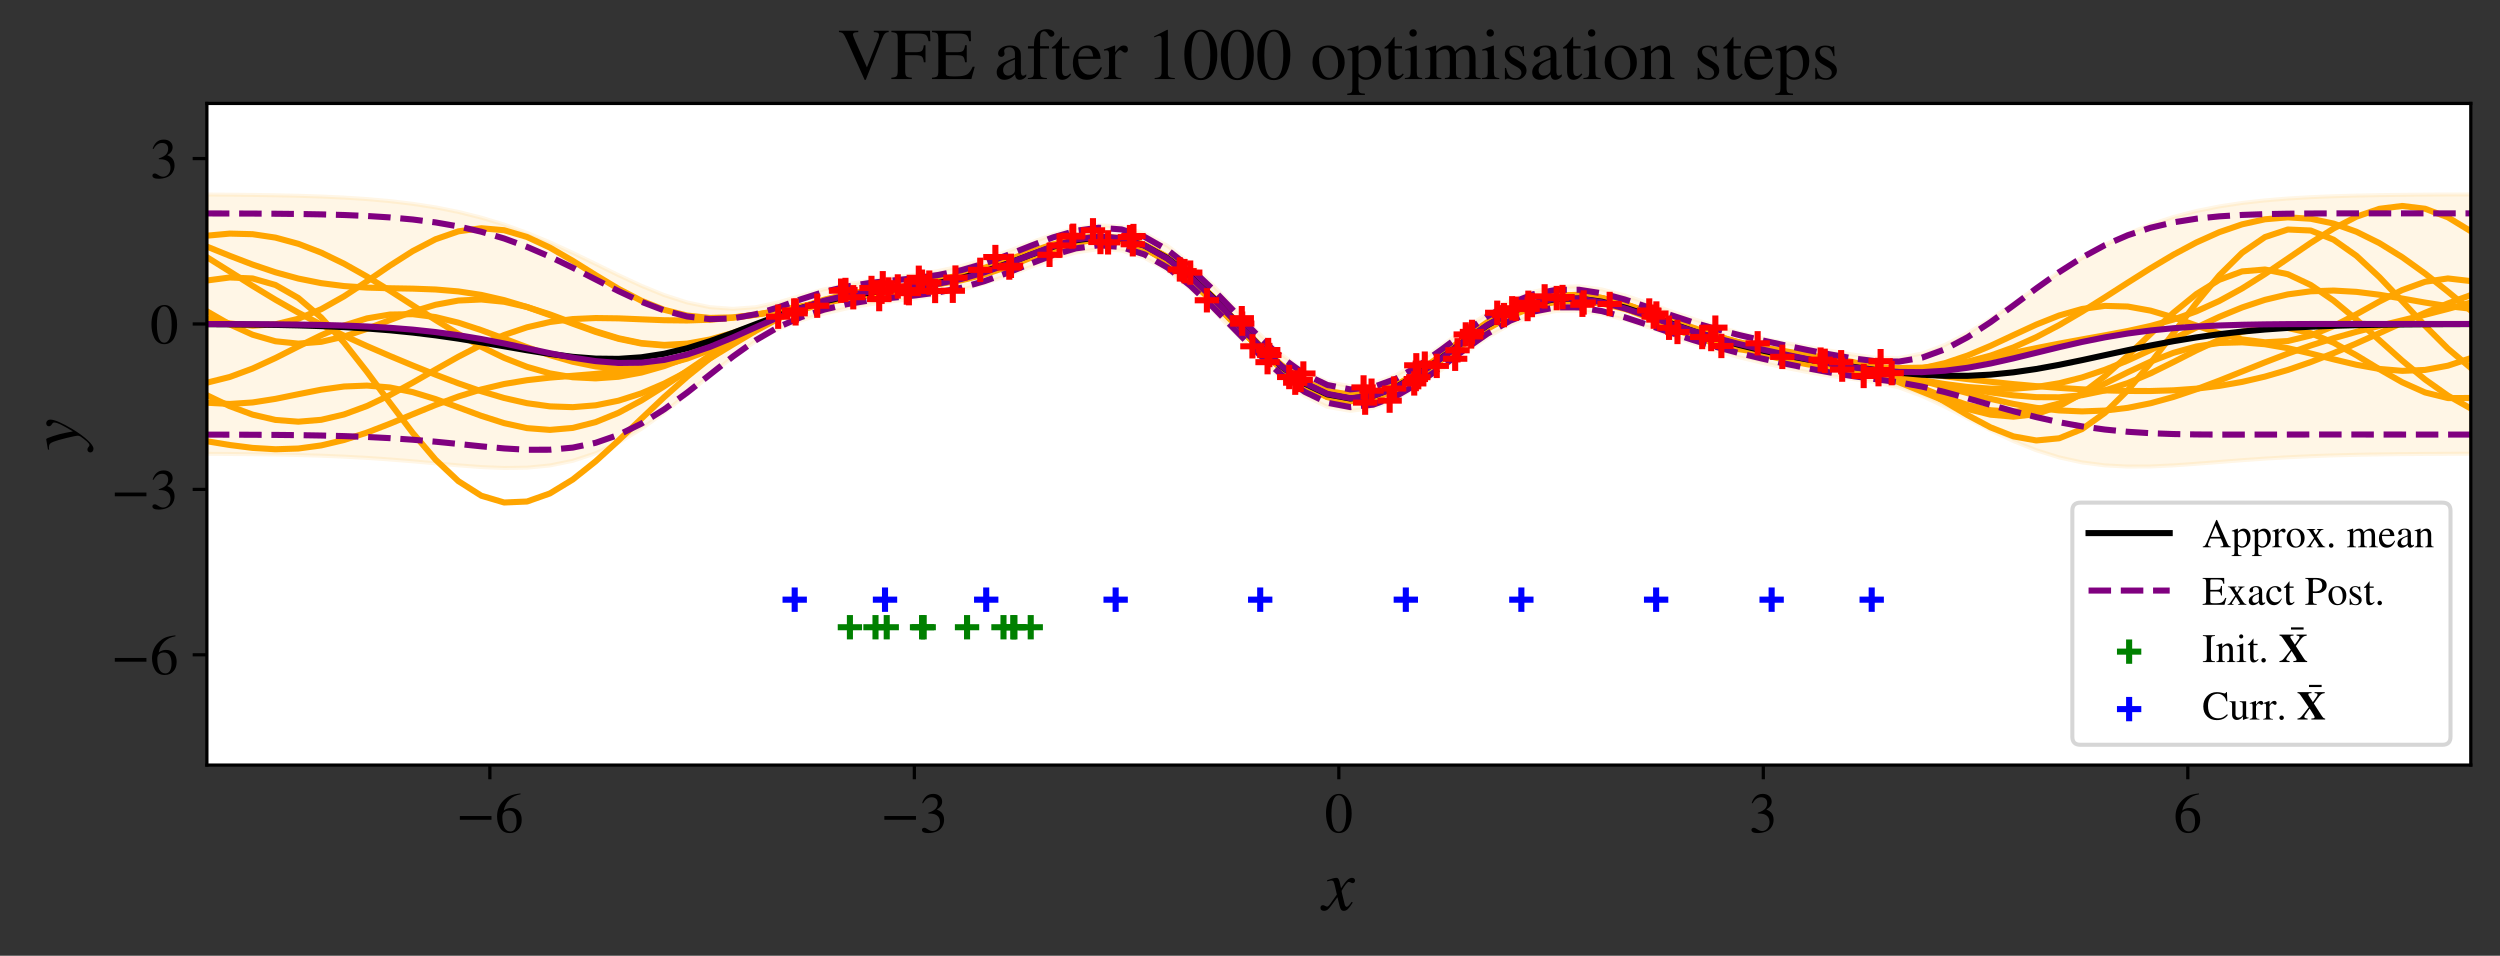 <?xml version="1.0" encoding="utf-8" standalone="no"?>
<!DOCTYPE svg PUBLIC "-//W3C//DTD SVG 1.1//EN"
  "http://www.w3.org/Graphics/SVG/1.1/DTD/svg11.dtd">
<!-- Created with matplotlib (https://matplotlib.org/) -->
<svg height="235.573pt" version="1.1" viewBox="0 0 616.19 235.573" width="616.19pt" xmlns="http://www.w3.org/2000/svg" xmlns:xlink="http://www.w3.org/1999/xlink">
 <rect x="0" y="0" width="616.19" height="235.573" fill="#333333" stroke="none"/>
 <defs>
  <style type="text/css">
*{stroke-linecap:butt;stroke-linejoin:round;}
  </style>
 </defs>
 <g id="figure_1">
  <g id="patch_1">
   <path d="M 0 235.573 
L 616.19 235.573 
L 616.19 0 
L 0 0 
z
" style="fill:none;"/>
  </g>
  <g id="axes_1">
   <g id="patch_2">
    <path d="M 50.99 188.573 
L 608.99 188.573 
L 608.99 25.493 
L 50.99 25.493 
z
" style="fill:#ffffff;"/>
   </g>
   <g id="PolyCollection_1">
    <defs>
     <path d="M 50.99 -187.62 
L 50.99 -123.714 
L 56.626 -123.679 
L 62.263 -123.625 
L 67.899 -123.543 
L 73.535 -123.423 
L 79.172 -123.252 
L 84.808 -123.019 
L 90.445 -122.713 
L 96.081 -122.329 
L 101.717 -121.875 
L 107.354 -121.373 
L 112.99 -120.874 
L 118.626 -120.454 
L 124.263 -120.22 
L 129.899 -120.302 
L 135.535 -120.846 
L 141.172 -121.992 
L 146.808 -123.852 
L 152.445 -126.486 
L 158.081 -129.878 
L 163.717 -133.924 
L 169.354 -138.424 
L 174.99 -143.092 
L 180.626 -147.575 
L 186.263 -151.482 
L 191.899 -154.504 
L 197.535 -156.675 
L 203.172 -158.302 
L 208.808 -159.579 
L 214.445 -160.566 
L 220.081 -161.339 
L 225.717 -162.058 
L 231.354 -162.933 
L 236.99 -164.13 
L 242.626 -165.711 
L 248.263 -167.623 
L 253.899 -169.715 
L 259.535 -171.739 
L 265.172 -173.358 
L 270.808 -174.175 
L 276.445 -173.821 
L 282.081 -172.064 
L 287.717 -168.886 
L 293.354 -164.472 
L 298.99 -159.153 
L 304.626 -153.349 
L 310.263 -147.54 
L 315.899 -142.253 
L 321.535 -138.023 
L 327.172 -135.294 
L 332.808 -134.304 
L 338.445 -135.036 
L 344.081 -137.245 
L 349.717 -140.542 
L 355.354 -144.483 
L 360.99 -148.609 
L 366.626 -152.465 
L 372.263 -155.639 
L 377.899 -157.832 
L 383.535 -158.926 
L 389.172 -158.986 
L 394.808 -158.197 
L 400.445 -156.788 
L 406.081 -154.979 
L 411.717 -152.973 
L 417.354 -150.968 
L 422.99 -149.127 
L 428.626 -147.531 
L 434.263 -146.164 
L 439.899 -144.957 
L 445.535 -143.869 
L 451.172 -142.926 
L 456.808 -142.142 
L 462.445 -141.343 
L 468.081 -140.061 
L 473.717 -137.997 
L 479.354 -135.344 
L 484.99 -132.427 
L 490.626 -129.525 
L 496.263 -126.861 
L 501.899 -124.599 
L 507.535 -122.836 
L 513.172 -121.602 
L 518.808 -120.87 
L 524.445 -120.57 
L 530.081 -120.603 
L 535.717 -120.867 
L 541.354 -121.262 
L 546.99 -121.708 
L 552.626 -122.147 
L 558.263 -122.54 
L 563.899 -122.869 
L 569.535 -123.131 
L 575.172 -123.33 
L 580.808 -123.475 
L 586.445 -123.576 
L 592.081 -123.646 
L 597.717 -123.692 
L 603.354 -123.721 
L 608.99 -123.74 
L 608.99 -187.646 
L 608.99 -187.646 
L 603.354 -187.628 
L 597.717 -187.598 
L 592.081 -187.55 
L 586.445 -187.478 
L 580.808 -187.368 
L 575.172 -187.207 
L 569.535 -186.975 
L 563.899 -186.644 
L 558.263 -186.182 
L 552.626 -185.549 
L 546.99 -184.695 
L 541.354 -183.564 
L 535.717 -182.098 
L 530.081 -180.24 
L 524.445 -177.948 
L 518.808 -175.203 
L 513.172 -172.023 
L 507.535 -168.469 
L 501.899 -164.657 
L 496.263 -160.747 
L 490.626 -156.942 
L 484.99 -153.464 
L 479.354 -150.548 
L 473.717 -148.429 
L 468.081 -147.347 
L 462.445 -147.392 
L 456.808 -148.161 
L 451.172 -149.118 
L 445.535 -150.07 
L 439.899 -151.069 
L 434.263 -152.223 
L 428.626 -153.59 
L 422.99 -155.174 
L 417.354 -156.954 
L 411.717 -158.893 
L 406.081 -160.897 
L 400.445 -162.771 
L 394.808 -164.237 
L 389.172 -165.003 
L 383.535 -164.848 
L 377.899 -163.662 
L 372.263 -161.451 
L 366.626 -158.323 
L 360.99 -154.5 
L 355.354 -150.348 
L 349.717 -146.362 
L 344.081 -143.084 
L 338.445 -140.989 
L 332.808 -140.391 
L 327.172 -141.427 
L 321.535 -144.074 
L 315.899 -148.166 
L 310.263 -153.391 
L 304.626 -159.278 
L 298.99 -165.23 
L 293.354 -170.635 
L 287.717 -175.004 
L 282.081 -178.053 
L 276.445 -179.71 
L 270.808 -180.068 
L 265.172 -179.327 
L 259.535 -177.765 
L 253.899 -175.728 
L 248.263 -173.576 
L 242.626 -171.614 
L 236.99 -170.013 
L 231.354 -168.798 
L 225.717 -167.885 
L 220.081 -167.139 
L 214.445 -166.405 
L 208.808 -165.504 
L 203.172 -164.278 
L 197.535 -162.703 
L 191.899 -161.053 
L 186.263 -159.851 
L 180.626 -159.443 
L 174.99 -159.861 
L 169.354 -161.031 
L 163.717 -162.839 
L 158.081 -165.138 
L 152.445 -167.756 
L 146.808 -170.516 
L 141.172 -173.255 
L 135.535 -175.841 
L 129.899 -178.179 
L 124.263 -180.216 
L 118.626 -181.933 
L 112.99 -183.339 
L 107.354 -184.462 
L 101.717 -185.338 
L 96.081 -186.006 
L 90.445 -186.506 
L 84.808 -186.872 
L 79.172 -187.135 
L 73.535 -187.319 
L 67.899 -187.445 
L 62.263 -187.529 
L 56.626 -187.585 
L 50.99 -187.62 
z
" id="m3e812a2927" style="stroke:#ffa500;stroke-opacity:0.1;"/>
    </defs>
    <g clip-path="url(#pfb4a8ce974)">
     <use style="fill:#ffa500;fill-opacity:0.1;stroke:#ffa500;stroke-opacity:0.1;" x="0" xlink:href="#m3e812a2927" y="235.573"/>
    </g>
   </g>
   <g id="line2d_1">
    <path clip-path="url(#pfb4a8ce974)" d="M 50.99 108.758 
L 56.626 109.683 
L 62.263 110.398 
L 67.899 110.731 
L 73.535 110.549 
L 79.172 109.784 
L 84.808 108.446 
L 90.445 106.618 
L 96.081 104.444 
L 101.717 102.11 
L 107.354 99.812 
L 112.99 97.727 
L 118.626 95.985 
L 124.263 94.648 
L 129.899 93.706 
L 135.535 93.076 
L 141.172 92.617 
L 146.808 92.157 
L 152.445 91.522 
L 158.081 90.566 
L 163.717 89.197 
L 169.354 87.399 
L 174.99 85.229 
L 180.626 82.815 
L 186.263 80.328 
L 191.899 77.956 
L 197.535 75.865 
L 203.172 74.165 
L 208.808 72.887 
L 214.445 71.978 
L 220.081 71.303 
L 225.717 70.678 
L 231.354 69.904 
L 236.99 68.82 
L 242.626 67.343 
L 248.263 65.5 
L 253.899 63.443 
L 259.535 61.436 
L 265.172 59.823 
L 270.808 58.974 
L 276.445 59.219 
L 282.081 60.792 
L 287.717 63.771 
L 293.354 68.055 
L 298.99 73.361 
L 304.626 79.248 
L 310.263 85.175 
L 315.899 90.565 
L 321.535 94.889 
L 327.172 97.737 
L 332.808 98.871 
L 338.445 98.264 
L 344.081 96.092 
L 349.717 92.712 
L 355.354 88.604 
L 360.99 84.299 
L 366.626 80.305 
L 372.263 77.039 
L 377.899 74.778 
L 383.535 73.637 
L 389.172 73.569 
L 394.808 74.4 
L 400.445 75.874 
L 406.081 77.707 
L 411.717 79.636 
L 417.354 81.463 
L 422.99 83.069 
L 428.626 84.421 
L 434.263 85.555 
L 439.899 86.553 
L 445.535 87.512 
L 451.172 88.522 
L 456.808 89.647 
L 462.445 90.914 
L 468.081 92.319 
L 473.717 93.824 
L 479.354 95.374 
L 484.99 96.897 
L 490.626 98.316 
L 496.263 99.552 
L 501.899 100.525 
L 507.535 101.163 
L 513.172 101.402 
L 518.808 101.196 
L 524.445 100.521 
L 530.081 99.388 
L 535.717 97.838 
L 541.354 95.946 
L 546.99 93.815 
L 552.626 91.563 
L 558.263 89.307 
L 563.899 87.149 
L 569.535 85.16 
L 575.172 83.373 
L 580.808 81.779 
L 586.445 80.332 
L 592.081 78.961 
L 597.717 77.587 
L 603.354 76.139 
L 608.99 74.576 
" style="fill:none;stroke:#ffa500;stroke-linecap:square;stroke-width:1.5;"/>
   </g>
   <g id="line2d_2">
    <path clip-path="url(#pfb4a8ce974)" d="M 50.99 99.264 
L 56.626 99.566 
L 62.263 99.196 
L 67.899 98.31 
L 73.535 97.161 
L 79.172 96.048 
L 84.808 95.262 
L 90.445 95.036 
L 96.081 95.496 
L 101.717 96.647 
L 107.354 98.362 
L 112.99 100.41 
L 118.626 102.494 
L 124.263 104.295 
L 129.899 105.524 
L 135.535 105.959 
L 141.172 105.473 
L 146.808 104.043 
L 152.445 101.742 
L 158.081 98.725 
L 163.717 95.202 
L 169.354 91.407 
L 174.99 87.579 
L 180.626 83.936 
L 186.263 80.658 
L 191.899 77.875 
L 197.535 75.652 
L 203.172 73.987 
L 208.808 72.807 
L 214.445 71.973 
L 220.081 71.302 
L 225.717 70.592 
L 231.354 69.657 
L 236.99 68.369 
L 242.626 66.691 
L 248.263 64.7 
L 253.899 62.589 
L 259.535 60.651 
L 265.172 59.234 
L 270.808 58.685 
L 276.445 59.293 
L 282.081 61.226 
L 287.717 64.497 
L 293.354 68.946 
L 298.99 74.25 
L 304.626 79.964 
L 310.263 85.575 
L 315.899 90.566 
L 321.535 94.488 
L 327.172 97.011 
L 332.808 97.968 
L 338.445 97.367 
L 344.081 95.386 
L 349.717 92.342 
L 355.354 88.644 
L 360.99 84.74 
L 366.626 81.055 
L 372.263 77.941 
L 377.899 75.645 
L 383.535 74.289 
L 389.172 73.875 
L 394.808 74.303 
L 400.445 75.405 
L 406.081 76.98 
L 411.717 78.829 
L 417.354 80.78 
L 422.99 82.702 
L 428.626 84.51 
L 434.263 86.158 
L 439.899 87.632 
L 445.535 88.939 
L 451.172 90.102 
L 456.808 91.152 
L 462.445 92.124 
L 468.081 93.057 
L 473.717 93.981 
L 479.354 94.912 
L 484.99 95.838 
L 490.626 96.71 
L 496.263 97.436 
L 501.899 97.889 
L 507.535 97.923 
L 513.172 97.404 
L 518.808 96.24 
L 524.445 94.414 
L 530.081 92.013 
L 535.717 89.232 
L 541.354 86.361 
L 546.99 83.755 
L 552.626 81.775 
L 558.263 80.735 
L 563.899 80.836 
L 569.535 82.126 
L 575.172 84.473 
L 580.808 87.573 
L 586.445 90.99 
L 592.081 94.211 
L 597.717 96.729 
L 603.354 98.115 
L 608.99 98.094 
" style="fill:none;stroke:#ffa500;stroke-linecap:square;stroke-width:1.5;"/>
   </g>
   <g id="line2d_3">
    <path clip-path="url(#pfb4a8ce974)" d="M 50.99 97.409 
L 56.626 100.113 
L 62.263 102.195 
L 67.899 103.502 
L 73.535 103.937 
L 79.172 103.473 
L 84.808 102.149 
L 90.445 100.068 
L 96.081 97.393 
L 101.717 94.324 
L 107.354 91.09 
L 112.99 87.919 
L 118.626 85.022 
L 124.263 82.569 
L 129.899 80.671 
L 135.535 79.371 
L 141.172 78.642 
L 146.808 78.389 
L 152.445 78.467 
L 158.081 78.704 
L 163.717 78.927 
L 169.354 78.992 
L 174.99 78.801 
L 180.626 78.321 
L 186.263 77.578 
L 191.899 76.648 
L 197.535 75.63 
L 203.172 74.618 
L 208.808 73.672 
L 214.445 72.798 
L 220.081 71.944 
L 225.717 71.011 
L 231.354 69.88 
L 236.99 68.456 
L 242.626 66.701 
L 248.263 64.674 
L 253.899 62.537 
L 259.535 60.553 
L 265.172 59.055 
L 270.808 58.387 
L 276.445 58.85 
L 282.081 60.641 
L 287.717 63.803 
L 293.354 68.202 
L 298.99 73.534 
L 304.626 79.353 
L 310.263 85.129 
L 315.899 90.317 
L 321.535 94.43 
L 327.172 97.105 
L 332.808 98.147 
L 338.445 97.553 
L 344.081 95.505 
L 349.717 92.338 
L 355.354 88.491 
L 360.99 84.444 
L 366.626 80.652 
L 372.263 77.493 
L 377.899 75.225 
L 383.535 73.967 
L 389.172 73.706 
L 394.808 74.312 
L 400.445 75.583 
L 406.081 77.279 
L 411.717 79.168 
L 417.354 81.057 
L 422.99 82.809 
L 428.626 84.353 
L 434.263 85.676 
L 439.899 86.804 
L 445.535 87.789 
L 451.172 88.685 
L 456.808 89.535 
L 462.445 90.365 
L 468.081 91.183 
L 473.717 91.981 
L 479.354 92.743 
L 484.99 93.453 
L 490.626 94.098 
L 496.263 94.672 
L 501.899 95.174 
L 507.535 95.602 
L 513.172 95.953 
L 518.808 96.216 
L 524.445 96.367 
L 530.081 96.376 
L 535.717 96.2 
L 541.354 95.794 
L 546.99 95.116 
L 552.626 94.131 
L 558.263 92.82 
L 563.899 91.184 
L 569.535 89.243 
L 575.172 87.04 
L 580.808 84.64 
L 586.445 82.122 
L 592.081 79.577 
L 597.717 77.101 
L 603.354 74.789 
L 608.99 72.727 
" style="fill:none;stroke:#ffa500;stroke-linecap:square;stroke-width:1.5;"/>
   </g>
   <g id="line2d_4">
    <path clip-path="url(#pfb4a8ce974)" d="M 50.99 60.778 
L 56.626 63.05 
L 62.263 65.208 
L 67.899 67.113 
L 73.535 68.659 
L 79.172 69.789 
L 84.808 70.51 
L 90.445 70.888 
L 96.081 71.047 
L 101.717 71.144 
L 107.354 71.352 
L 112.99 71.828 
L 118.626 72.686 
L 124.263 73.976 
L 129.899 75.671 
L 135.535 77.665 
L 141.172 79.783 
L 146.808 81.808 
L 152.445 83.509 
L 158.081 84.68 
L 163.717 85.171 
L 169.354 84.921 
L 174.99 83.96 
L 180.626 82.415 
L 186.263 80.486 
L 191.899 78.407 
L 197.535 76.41 
L 203.172 74.674 
L 208.808 73.298 
L 214.445 72.276 
L 220.081 71.505 
L 225.717 70.809 
L 231.354 69.984 
L 236.99 68.853 
L 242.626 67.314 
L 248.263 65.384 
L 253.899 63.217 
L 259.535 61.088 
L 265.172 59.363 
L 270.808 58.435 
L 276.445 58.654 
L 282.081 60.259 
L 287.717 63.327 
L 293.354 67.74 
L 298.99 73.19 
L 304.626 79.21 
L 310.263 85.237 
L 315.899 90.682 
L 321.535 95.014 
L 327.172 97.83 
L 332.808 98.908 
L 338.445 98.231 
L 344.081 95.989 
L 349.717 92.54 
L 355.354 88.36 
L 360.99 83.973 
L 366.626 79.88 
L 372.263 76.496 
L 377.899 74.105 
L 383.535 72.835 
L 389.172 72.664 
L 394.808 73.441 
L 400.445 74.929 
L 406.081 76.856 
L 411.717 78.959 
L 417.354 81.023 
L 422.99 82.908 
L 428.626 84.548 
L 434.263 85.949 
L 439.899 87.163 
L 445.535 88.266 
L 451.172 89.333 
L 456.808 90.412 
L 462.445 91.523 
L 468.081 92.641 
L 473.717 93.713 
L 479.354 94.659 
L 484.99 95.386 
L 490.626 95.8 
L 496.263 95.821 
L 501.899 95.385 
L 507.535 94.457 
L 513.172 93.031 
L 518.808 91.139 
L 524.445 88.847 
L 530.081 86.257 
L 535.717 83.5 
L 541.354 80.728 
L 546.99 78.103 
L 552.626 75.783 
L 558.263 73.903 
L 563.899 72.56 
L 569.535 71.801 
L 575.172 71.616 
L 580.808 71.936 
L 586.445 72.643 
L 592.081 73.579 
L 597.717 74.573 
L 603.354 75.457 
L 608.99 76.093 
" style="fill:none;stroke:#ffa500;stroke-linecap:square;stroke-width:1.5;"/>
   </g>
   <g id="line2d_5">
    <path clip-path="url(#pfb4a8ce974)" d="M 50.99 58.093 
L 56.626 57.576 
L 62.263 57.722 
L 67.899 58.564 
L 73.535 60.095 
L 79.172 62.268 
L 84.808 64.997 
L 90.445 68.166 
L 96.081 71.637 
L 101.717 75.256 
L 107.354 78.868 
L 112.99 82.321 
L 118.626 85.474 
L 124.263 88.207 
L 129.899 90.417 
L 135.535 92.027 
L 141.172 92.984 
L 146.808 93.262 
L 152.445 92.865 
L 158.081 91.83 
L 163.717 90.227 
L 169.354 88.162 
L 174.99 85.772 
L 180.626 83.216 
L 186.263 80.663 
L 191.899 78.271 
L 197.535 76.168 
L 203.172 74.429 
L 208.808 73.062 
L 214.445 72.008 
L 220.081 71.143 
L 225.717 70.309 
L 231.354 69.34 
L 236.99 68.105 
L 242.626 66.544 
L 248.263 64.699 
L 253.899 62.719 
L 259.535 60.855 
L 265.172 59.425 
L 270.808 58.768 
L 276.445 59.185 
L 282.081 60.883 
L 287.717 63.927 
L 293.354 68.211 
L 298.99 73.461 
L 304.626 79.255 
L 310.263 85.074 
L 315.899 90.368 
L 321.535 94.625 
L 327.172 97.446 
L 332.808 98.595 
L 338.445 98.032 
L 344.081 95.92 
L 349.717 92.595 
L 355.354 88.519 
L 360.99 84.213 
L 366.626 80.185 
L 372.263 76.862 
L 377.899 74.538 
L 383.535 73.352 
L 389.172 73.281 
L 394.808 74.169 
L 400.445 75.769 
L 406.081 77.796 
L 411.717 79.974 
L 417.354 82.081 
L 422.99 83.968 
L 428.626 85.568 
L 434.263 86.878 
L 439.899 87.94 
L 445.535 88.808 
L 451.172 89.527 
L 456.808 90.108 
L 462.445 90.527 
L 468.081 90.724 
L 473.717 90.614 
L 479.354 90.112 
L 484.99 89.139 
L 490.626 87.648 
L 496.263 85.624 
L 501.899 83.095 
L 507.535 80.127 
L 513.172 76.816 
L 518.808 73.284 
L 524.445 69.669 
L 530.081 66.114 
L 535.717 62.764 
L 541.354 59.76 
L 546.99 57.231 
L 552.626 55.294 
L 558.263 54.049 
L 563.899 53.574 
L 569.535 53.919 
L 575.172 55.105 
L 580.808 57.117 
L 586.445 59.906 
L 592.081 63.382 
L 597.717 67.423 
L 603.354 71.875 
L 608.99 76.56 
" style="fill:none;stroke:#ffa500;stroke-linecap:square;stroke-width:1.5;"/>
   </g>
   <g id="line2d_6">
    <path clip-path="url(#pfb4a8ce974)" d="M 50.99 78.484 
L 56.626 79.726 
L 62.263 80.281 
L 67.899 79.928 
L 73.535 78.559 
L 79.172 76.205 
L 84.808 73.034 
L 90.445 69.336 
L 96.081 65.487 
L 101.717 61.9 
L 107.354 58.969 
L 112.99 57.017 
L 118.626 56.253 
L 124.263 56.744 
L 129.899 58.408 
L 135.535 61.028 
L 141.172 64.283 
L 146.808 67.797 
L 152.445 71.188 
L 158.081 74.123 
L 163.717 76.361 
L 169.354 77.775 
L 174.99 78.361 
L 180.626 78.226 
L 186.263 77.553 
L 191.899 76.562 
L 197.535 75.461 
L 203.172 74.407 
L 208.808 73.481 
L 214.445 72.674 
L 220.081 71.901 
L 225.717 71.032 
L 231.354 69.928 
L 236.99 68.491 
L 242.626 66.701 
L 248.263 64.642 
L 253.899 62.505 
L 259.535 60.573 
L 265.172 59.179 
L 270.808 58.656 
L 276.445 59.28 
L 282.081 61.216 
L 287.717 64.477 
L 293.354 68.913 
L 298.99 74.216 
L 304.626 79.949 
L 310.263 85.604 
L 315.899 90.659 
L 321.535 94.649 
L 327.172 97.219 
L 332.808 98.174 
L 338.445 97.498 
L 344.081 95.354 
L 349.717 92.062 
L 355.354 88.053 
L 360.99 83.819 
L 366.626 79.843 
L 372.263 76.548 
L 377.899 74.244 
L 383.535 73.096 
L 389.172 73.114 
L 394.808 74.163 
L 400.445 75.992 
L 406.081 78.28 
L 411.717 80.689 
L 417.354 82.918 
L 422.99 84.747 
L 428.626 86.072 
L 434.263 86.915 
L 439.899 87.414 
L 445.535 87.793 
L 451.172 88.319 
L 456.808 89.247 
L 462.445 90.768 
L 468.081 92.963 
L 473.717 95.778 
L 479.354 99.012 
L 484.99 102.338 
L 490.626 105.337 
L 496.263 107.555 
L 501.899 108.565 
L 507.535 108.03 
L 513.172 105.762 
L 518.808 101.753 
L 524.445 96.194 
L 530.081 89.46 
L 535.717 82.079 
L 541.354 74.67 
L 546.99 67.881 
L 552.626 62.308 
L 558.263 58.433 
L 563.899 56.566 
L 569.535 56.816 
L 575.172 59.077 
L 580.808 63.051 
L 586.445 68.284 
L 592.081 74.224 
L 597.717 80.288 
L 603.354 85.928 
L 608.99 90.693 
" style="fill:none;stroke:#ffa500;stroke-linecap:square;stroke-width:1.5;"/>
   </g>
   <g id="line2d_7">
    <path clip-path="url(#pfb4a8ce974)" d="M 50.99 94.323 
L 56.626 92.917 
L 62.263 90.836 
L 67.899 88.242 
L 73.535 85.398 
L 79.172 82.622 
L 84.808 80.227 
L 90.445 78.473 
L 96.081 77.526 
L 101.717 77.439 
L 107.354 78.154 
L 112.99 79.531 
L 118.626 81.373 
L 124.263 83.462 
L 129.899 85.582 
L 135.535 87.54 
L 141.172 89.165 
L 146.808 90.313 
L 152.445 90.867 
L 158.081 90.747 
L 163.717 89.914 
L 169.354 88.393 
L 174.99 86.279 
L 180.626 83.74 
L 186.263 81.003 
L 191.899 78.32 
L 197.535 75.926 
L 203.172 73.99 
L 208.808 72.58 
L 214.445 71.639 
L 220.081 70.999 
L 225.717 70.416 
L 231.354 69.634 
L 236.99 68.452 
L 242.626 66.785 
L 248.263 64.699 
L 253.899 62.422 
L 259.535 60.305 
L 265.172 58.762 
L 270.808 58.189 
L 276.445 58.889 
L 282.081 61.007 
L 287.717 64.496 
L 293.354 69.126 
L 298.99 74.512 
L 304.626 80.177 
L 310.263 85.614 
L 315.899 90.357 
L 321.535 94.027 
L 327.172 96.368 
L 332.808 97.26 
L 338.445 96.723 
L 344.081 94.898 
L 349.717 92.033 
L 355.354 88.459 
L 360.99 84.558 
L 366.626 80.735 
L 372.263 77.374 
L 377.899 74.804 
L 383.535 73.252 
L 389.172 72.814 
L 394.808 73.444 
L 400.445 74.957 
L 406.081 77.063 
L 411.717 79.422 
L 417.354 81.704 
L 422.99 83.656 
L 428.626 85.146 
L 434.263 86.186 
L 439.899 86.916 
L 445.535 87.561 
L 451.172 88.372 
L 456.808 89.551 
L 462.445 91.198 
L 468.081 93.272 
L 473.717 95.598 
L 479.354 97.894 
L 484.99 99.833 
L 490.626 101.111 
L 496.263 101.507 
L 501.899 100.932 
L 507.535 99.441 
L 513.172 97.221 
L 518.808 94.55 
L 524.445 91.751 
L 530.081 89.135 
L 535.717 86.958 
L 541.354 85.396 
L 546.99 84.536 
L 552.626 84.379 
L 558.263 84.851 
L 563.899 85.826 
L 569.535 87.132 
L 575.172 88.568 
L 580.808 89.909 
L 586.445 90.928 
L 592.081 91.41 
L 597.717 91.18 
L 603.354 90.134 
L 608.99 88.268 
" style="fill:none;stroke:#ffa500;stroke-linecap:square;stroke-width:1.5;"/>
   </g>
   <g id="line2d_8">
    <path clip-path="url(#pfb4a8ce974)" d="M 50.99 63.386 
L 56.626 66.912 
L 62.263 70.461 
L 67.899 73.875 
L 73.535 77.068 
L 79.172 80.014 
L 84.808 82.74 
L 90.445 85.294 
L 96.081 87.729 
L 101.717 90.078 
L 107.354 92.341 
L 112.99 94.483 
L 118.626 96.435 
L 124.263 98.102 
L 129.899 99.379 
L 135.535 100.161 
L 141.172 100.357 
L 146.808 99.901 
L 152.445 98.763 
L 158.081 96.954 
L 163.717 94.533 
L 169.354 91.607 
L 174.99 88.336 
L 180.626 84.915 
L 186.263 81.562 
L 191.899 78.494 
L 197.535 75.892 
L 203.172 73.869 
L 208.808 72.45 
L 214.445 71.555 
L 220.081 71.011 
L 225.717 70.58 
L 231.354 70.006 
L 236.99 69.073 
L 242.626 67.659 
L 248.263 65.779 
L 253.899 63.601 
L 259.535 61.43 
L 265.172 59.662 
L 270.808 58.716 
L 276.445 58.96 
L 282.081 60.633 
L 287.717 63.792 
L 293.354 68.292 
L 298.99 73.794 
L 304.626 79.808 
L 310.263 85.761 
L 315.899 91.074 
L 321.535 95.24 
L 327.172 97.892 
L 332.808 98.841 
L 338.445 98.095 
L 344.081 95.851 
L 349.717 92.457 
L 355.354 88.364 
L 360.99 84.067 
L 366.626 80.036 
L 372.263 76.673 
L 377.899 74.259 
L 383.535 72.939 
L 389.172 72.714 
L 394.808 73.457 
L 400.445 74.945 
L 406.081 76.903 
L 411.717 79.048 
L 417.354 81.135 
L 422.99 82.992 
L 428.626 84.54 
L 434.263 85.794 
L 439.899 86.853 
L 445.535 87.868 
L 451.172 89.008 
L 456.808 90.412 
L 462.445 92.159 
L 468.081 94.235 
L 473.717 96.523 
L 479.354 98.81 
L 484.99 100.813 
L 490.626 102.212 
L 496.263 102.705 
L 501.899 102.056 
L 507.535 100.137 
L 513.172 96.964 
L 518.808 92.706 
L 524.445 87.675 
L 530.081 82.297 
L 535.717 77.065 
L 541.354 72.475 
L 546.99 68.973 
L 552.626 66.893 
L 558.263 66.425 
L 563.899 67.588 
L 569.535 70.238 
L 575.172 74.092 
L 580.808 78.767 
L 586.445 83.836 
L 592.081 88.878 
L 597.717 93.528 
L 603.354 97.515 
L 608.99 100.681 
" style="fill:none;stroke:#ffa500;stroke-linecap:square;stroke-width:1.5;"/>
   </g>
   <g id="line2d_9">
    <path clip-path="url(#pfb4a8ce974)" d="M 50.99 69.136 
L 56.626 68.391 
L 62.263 68.629 
L 67.899 70.243 
L 73.535 73.451 
L 79.172 78.261 
L 84.808 84.46 
L 90.445 91.641 
L 96.081 99.255 
L 101.717 106.68 
L 107.354 113.303 
L 112.99 118.598 
L 118.626 122.181 
L 124.263 123.855 
L 129.899 123.612 
L 135.535 121.623 
L 141.172 118.192 
L 146.808 113.706 
L 152.445 108.576 
L 158.081 103.188 
L 163.717 97.867 
L 169.354 92.859 
L 174.99 88.325 
L 180.626 84.355 
L 186.263 80.983 
L 191.899 78.203 
L 197.535 75.981 
L 203.172 74.253 
L 208.808 72.932 
L 214.445 71.899 
L 220.081 71.009 
L 225.717 70.104 
L 231.354 69.034 
L 236.99 67.687 
L 242.626 66.024 
L 248.263 64.101 
L 253.899 62.081 
L 259.535 60.225 
L 265.172 58.859 
L 270.808 58.324 
L 276.445 58.917 
L 282.081 60.829 
L 287.717 64.101 
L 293.354 68.597 
L 298.99 74.008 
L 304.626 79.881 
L 310.263 85.676 
L 315.899 90.837 
L 321.535 94.866 
L 327.172 97.391 
L 332.808 98.22 
L 338.445 97.36 
L 344.081 95.016 
L 349.717 91.557 
L 355.354 87.462 
L 360.99 83.245 
L 366.626 79.389 
L 372.263 76.28 
L 377.899 74.166 
L 383.535 73.136 
L 389.172 73.135 
L 394.808 73.988 
L 400.445 75.455 
L 406.081 77.279 
L 411.717 79.235 
L 417.354 81.157 
L 422.99 82.956 
L 428.626 84.605 
L 434.263 86.119 
L 439.899 87.521 
L 445.535 88.811 
L 451.172 89.948 
L 456.808 90.842 
L 462.445 91.365 
L 468.081 91.381 
L 473.717 90.78 
L 479.354 89.513 
L 484.99 87.619 
L 490.626 85.237 
L 496.263 82.599 
L 501.899 80.001 
L 507.535 77.757 
L 513.172 76.153 
L 518.808 75.391 
L 524.445 75.551 
L 530.081 76.568 
L 535.717 78.236 
L 541.354 80.235 
L 546.99 82.176 
L 552.626 83.662 
L 558.263 84.36 
L 563.899 84.054 
L 569.535 82.689 
L 575.172 80.393 
L 580.808 77.463 
L 586.445 74.329 
L 592.081 71.493 
L 597.717 69.454 
L 603.354 68.628 
L 608.99 69.283 
" style="fill:none;stroke:#ffa500;stroke-linecap:square;stroke-width:1.5;"/>
   </g>
   <g id="line2d_10">
    <path clip-path="url(#pfb4a8ce974)" d="M 50.99 76.718 
L 56.626 79.951 
L 62.263 82.498 
L 67.899 84.116 
L 73.535 84.692 
L 79.172 84.252 
L 84.808 82.953 
L 90.445 81.058 
L 96.081 78.894 
L 101.717 76.809 
L 107.354 75.12 
L 112.99 74.075 
L 118.626 73.82 
L 124.263 74.381 
L 129.899 75.668 
L 135.535 77.487 
L 141.172 79.574 
L 146.808 81.631 
L 152.445 83.368 
L 158.081 84.546 
L 163.717 85.007 
L 169.354 84.698 
L 174.99 83.671 
L 180.626 82.07 
L 186.263 80.11 
L 191.899 78.029 
L 197.535 76.052 
L 203.172 74.346 
L 208.808 72.99 
L 214.445 71.966 
L 220.081 71.162 
L 225.717 70.407 
L 231.354 69.507 
L 236.99 68.303 
L 242.626 66.717 
L 248.263 64.785 
L 253.899 62.671 
L 259.535 60.655 
L 265.172 59.09 
L 270.808 58.344 
L 276.445 58.737 
L 282.081 60.475 
L 287.717 63.604 
L 293.354 67.984 
L 298.99 73.301 
L 304.626 79.1 
L 310.263 84.844 
L 315.899 89.987 
L 321.535 94.047 
L 327.172 96.671 
L 332.808 97.677 
L 338.445 97.076 
L 344.081 95.058 
L 349.717 91.964 
L 355.354 88.23 
L 360.99 84.324 
L 366.626 80.686 
L 372.263 77.675 
L 377.899 75.534 
L 383.535 74.372 
L 389.172 74.173 
L 394.808 74.82 
L 400.445 76.126 
L 406.081 77.877 
L 411.717 79.865 
L 417.354 81.912 
L 422.99 83.886 
L 428.626 85.702 
L 434.263 87.31 
L 439.899 88.682 
L 445.535 89.802 
L 451.172 90.65 
L 456.808 91.204 
L 462.445 91.443 
L 468.081 91.351 
L 473.717 90.933 
L 479.354 90.219 
L 484.99 89.267 
L 490.626 88.157 
L 496.263 86.976 
L 501.899 85.804 
L 507.535 84.694 
L 513.172 83.656 
L 518.808 82.648 
L 524.445 81.583 
L 530.081 80.333 
L 535.717 78.76 
L 541.354 76.738 
L 546.99 74.186 
L 552.626 71.097 
L 558.263 67.551 
L 563.899 63.722 
L 569.535 59.87 
L 575.172 56.317 
L 580.808 53.407 
L 586.445 51.467 
L 592.081 50.761 
L 597.717 51.449 
L 603.354 53.563 
L 608.99 56.991 
" style="fill:none;stroke:#ffa500;stroke-linecap:square;stroke-width:1.5;"/>
   </g>
   <g id="line2d_11">
    <path clip-path="url(#pfb4a8ce974)" d="M 50.99 79.907 
L 56.626 79.942 
L 62.263 79.997 
L 67.899 80.08 
L 73.535 80.203 
L 79.172 80.38 
L 84.808 80.628 
L 90.445 80.964 
L 96.081 81.406 
L 101.717 81.967 
L 107.354 82.656 
L 112.99 83.467 
L 118.626 84.38 
L 124.263 85.356 
L 129.899 86.333 
L 135.535 87.23 
L 141.172 87.95 
L 146.808 88.389 
L 152.445 88.452 
L 158.081 88.065 
L 163.717 87.192 
L 169.354 85.846 
L 174.99 84.097 
L 180.626 82.065 
L 186.263 79.907 
L 191.899 77.795 
L 197.535 75.884 
L 203.172 74.284 
L 208.808 73.032 
L 214.445 72.088 
L 220.081 71.334 
L 225.717 70.602 
L 231.354 69.708 
L 236.99 68.502 
L 242.626 66.911 
L 248.263 64.974 
L 253.899 62.852 
L 259.535 60.821 
L 265.172 59.231 
L 270.808 58.452 
L 276.445 58.808 
L 282.081 60.515 
L 287.717 63.628 
L 293.354 68.02 
L 298.99 73.382 
L 304.626 79.26 
L 310.263 85.108 
L 315.899 90.364 
L 321.535 94.525 
L 327.172 97.213 
L 332.808 98.226 
L 338.445 97.561 
L 344.081 95.409 
L 349.717 92.121 
L 355.354 88.158 
L 360.99 84.019 
L 366.626 80.18 
L 372.263 77.028 
L 377.899 74.826 
L 383.535 73.687 
L 389.172 73.579 
L 394.808 74.356 
L 400.445 75.794 
L 406.081 77.636 
L 411.717 79.64 
L 417.354 81.612 
L 422.99 83.423 
L 428.626 85.013 
L 434.263 86.38 
L 439.899 87.561 
L 445.535 88.604 
L 451.172 89.551 
L 456.808 90.422 
L 462.445 91.206 
L 468.081 91.869 
L 473.717 92.361 
L 479.354 92.628 
L 484.99 92.628 
L 490.626 92.34 
L 496.263 91.769 
L 501.899 90.945 
L 507.535 89.921 
L 513.172 88.761 
L 518.808 87.537 
L 524.445 86.315 
L 530.081 85.152 
L 535.717 84.091 
L 541.354 83.16 
L 546.99 82.372 
L 552.626 81.726 
L 558.263 81.212 
L 563.899 80.817 
L 569.535 80.521 
L 575.172 80.305 
L 580.808 80.152 
L 586.445 80.046 
L 592.081 79.975 
L 597.717 79.929 
L 603.354 79.899 
L 608.99 79.88 
" style="fill:none;stroke:#000000;stroke-linecap:square;stroke-width:1.5;"/>
   </g>
   <g id="line2d_12">
    <path clip-path="url(#pfb4a8ce974)" d="M 50.99 107.124 
L 56.626 107.136 
L 62.263 107.157 
L 67.899 107.193 
L 73.535 107.252 
L 79.172 107.345 
L 84.808 107.489 
L 90.445 107.699 
L 96.081 107.993 
L 101.717 108.382 
L 107.354 108.867 
L 112.99 109.426 
L 118.626 110.009 
L 124.263 110.527 
L 129.899 110.857 
L 135.535 110.845 
L 141.172 110.325 
L 146.808 109.142 
L 152.445 107.186 
L 158.081 104.417 
L 163.717 100.892 
L 169.354 96.774 
L 174.99 92.325 
L 180.626 87.891 
L 186.263 83.866 
L 191.899 80.593 
L 197.535 78.136 
L 203.172 76.302 
L 208.808 74.957 
L 214.445 74.027 
L 220.081 73.38 
L 225.717 72.803 
L 231.354 72.049 
L 236.99 70.914 
L 242.626 69.306 
L 248.263 67.276 
L 253.899 65.024 
L 259.535 62.872 
L 265.172 61.216 
L 270.808 60.449 
L 276.445 60.89 
L 282.081 62.718 
L 287.717 65.942 
L 293.354 70.389 
L 298.99 75.729 
L 304.626 81.519 
L 310.263 87.256 
L 315.899 92.423 
L 321.535 96.55 
L 327.172 99.262 
L 332.808 100.338 
L 338.445 99.747 
L 344.081 97.651 
L 349.717 94.381 
L 355.354 90.387 
L 360.99 86.174 
L 366.626 82.243 
L 372.263 79.024 
L 377.899 76.816 
L 383.535 75.747 
L 389.172 75.767 
L 394.808 76.679 
L 400.445 78.203 
L 406.081 80.047 
L 411.717 81.973 
L 417.354 83.82 
L 422.99 85.508 
L 428.626 87.018 
L 434.263 88.373 
L 439.899 89.613 
L 445.535 90.768 
L 451.172 91.823 
L 456.808 92.727 
L 462.445 93.472 
L 468.081 94.237 
L 473.717 95.281 
L 479.354 96.634 
L 484.99 98.178 
L 490.626 99.789 
L 496.263 101.362 
L 501.899 102.81 
L 507.535 104.067 
L 513.172 105.092 
L 518.808 105.872 
L 524.445 106.423 
L 530.081 106.778 
L 535.717 106.981 
L 541.354 107.08 
L 546.99 107.116 
L 552.626 107.12 
L 558.263 107.113 
L 563.899 107.104 
L 569.535 107.099 
L 575.172 107.098 
L 580.808 107.099 
L 586.445 107.101 
L 592.081 107.104 
L 597.717 107.106 
L 603.354 107.108 
L 608.99 107.109 
" style="fill:none;stroke:#800080;stroke-dasharray:5.55,2.4;stroke-dashoffset:0;stroke-width:1.5;"/>
   </g>
   <g id="line2d_13">
    <path clip-path="url(#pfb4a8ce974)" d="M 50.99 79.867 
L 56.626 79.879 
L 62.263 79.9 
L 67.899 79.936 
L 73.535 79.996 
L 79.172 80.092 
L 84.808 80.241 
L 90.445 80.465 
L 96.081 80.79 
L 101.717 81.241 
L 107.354 81.844 
L 112.99 82.617 
L 118.626 83.561 
L 124.263 84.656 
L 129.899 85.85 
L 135.535 87.056 
L 141.172 88.157 
L 146.808 89.01 
L 152.445 89.467 
L 158.081 89.395 
L 163.717 88.708 
L 169.354 87.387 
L 174.99 85.496 
L 180.626 83.182 
L 186.263 80.657 
L 191.899 78.164 
L 197.535 75.928 
L 203.172 74.112 
L 208.808 72.78 
L 214.445 71.88 
L 220.081 71.254 
L 225.717 70.675 
L 231.354 69.904 
L 236.99 68.748 
L 242.626 67.125 
L 248.263 65.087 
L 253.899 62.837 
L 259.535 60.694 
L 265.172 59.048 
L 270.808 58.286 
L 276.445 58.721 
L 282.081 60.539 
L 287.717 63.752 
L 293.354 68.198 
L 298.99 73.549 
L 304.626 79.357 
L 310.263 85.104 
L 315.899 90.268 
L 321.535 94.379 
L 327.172 97.078 
L 332.808 98.156 
L 338.445 97.581 
L 344.081 95.505 
L 349.717 92.248 
L 355.354 88.255 
L 360.99 84.039 
L 366.626 80.107 
L 372.263 76.889 
L 377.899 74.677 
L 383.535 73.594 
L 389.172 73.592 
L 394.808 74.487 
L 400.445 76.006 
L 406.081 77.861 
L 411.717 79.799 
L 417.354 81.644 
L 422.99 83.311 
L 428.626 84.791 
L 434.263 86.123 
L 439.899 87.356 
L 445.535 88.517 
L 451.172 89.595 
L 456.808 90.536 
L 462.445 91.258 
L 468.081 91.676 
L 473.717 91.723 
L 479.354 91.372 
L 484.99 90.641 
L 490.626 89.594 
L 496.263 88.327 
L 501.899 86.95 
L 507.535 85.571 
L 513.172 84.282 
L 518.808 83.147 
L 524.445 82.201 
L 530.081 81.453 
L 535.717 80.892 
L 541.354 80.491 
L 546.99 80.221 
L 552.626 80.048 
L 558.263 79.945 
L 563.899 79.888 
L 569.535 79.859 
L 575.172 79.847 
L 580.808 79.844 
L 586.445 79.845 
L 592.081 79.847 
L 597.717 79.849 
L 603.354 79.85 
L 608.99 79.852 
" style="fill:none;stroke:#800080;stroke-linecap:square;stroke-width:1.5;"/>
   </g>
   <g id="line2d_14">
    <path clip-path="url(#pfb4a8ce974)" d="M 50.99 52.609 
L 56.626 52.621 
L 62.263 52.642 
L 67.899 52.679 
L 73.535 52.74 
L 79.172 52.838 
L 84.808 52.994 
L 90.445 53.232 
L 96.081 53.586 
L 101.717 54.099 
L 107.354 54.821 
L 112.99 55.807 
L 118.626 57.114 
L 124.263 58.785 
L 129.899 60.842 
L 135.535 63.267 
L 141.172 65.99 
L 146.808 68.879 
L 152.445 71.748 
L 158.081 74.373 
L 163.717 76.524 
L 169.354 78 
L 174.99 78.666 
L 180.626 78.473 
L 186.263 77.449 
L 191.899 75.735 
L 197.535 73.719 
L 203.172 71.921 
L 208.808 70.602 
L 214.445 69.733 
L 220.081 69.128 
L 225.717 68.547 
L 231.354 67.758 
L 236.99 66.583 
L 242.626 64.943 
L 248.263 62.898 
L 253.899 60.649 
L 259.535 58.516 
L 265.172 56.881 
L 270.808 56.122 
L 276.445 56.553 
L 282.081 58.359 
L 287.717 61.563 
L 293.354 66.008 
L 298.99 71.37 
L 304.626 77.194 
L 310.263 82.952 
L 315.899 88.112 
L 321.535 92.208 
L 327.172 94.895 
L 332.808 95.974 
L 338.445 95.415 
L 344.081 93.359 
L 349.717 90.114 
L 355.354 86.123 
L 360.99 81.903 
L 366.626 77.971 
L 372.263 74.753 
L 377.899 72.537 
L 383.535 71.44 
L 389.172 71.417 
L 394.808 72.294 
L 400.445 73.81 
L 406.081 75.675 
L 411.717 77.625 
L 417.354 79.469 
L 422.99 81.115 
L 428.626 82.564 
L 434.263 83.873 
L 439.899 85.098 
L 445.535 86.267 
L 451.172 87.367 
L 456.808 88.345 
L 462.445 89.044 
L 468.081 89.115 
L 473.717 88.166 
L 479.354 86.109 
L 484.99 83.104 
L 490.626 79.399 
L 496.263 75.292 
L 501.899 71.089 
L 507.535 67.076 
L 513.172 63.472 
L 518.808 60.421 
L 524.445 57.979 
L 530.081 56.129 
L 535.717 54.803 
L 541.354 53.903 
L 546.99 53.326 
L 552.626 52.976 
L 558.263 52.777 
L 563.899 52.671 
L 569.535 52.62 
L 575.172 52.597 
L 580.808 52.589 
L 586.445 52.588 
L 592.081 52.59 
L 597.717 52.591 
L 603.354 52.593 
L 608.99 52.594 
" style="fill:none;stroke:#800080;stroke-dasharray:5.55,2.4;stroke-dashoffset:0;stroke-width:1.5;"/>
   </g>
   <g id="matplotlib.axis_1">
    <g id="xtick_1">
     <g id="line2d_15">
      <defs>
       <path d="M 0 0 
L 0 3.5 
" id="m6173b32675" style="stroke:#000000;stroke-width:0.8;"/>
      </defs>
      <g>
       <use style="stroke:#000000;stroke-width:0.8;" x="120.74" xlink:href="#m6173b32675" y="188.573"/>
      </g>
     </g>
     <g id="text_1">
      <!-- −6 -->
      <defs>
       <path d="M 62.094 22 
L 6.406 22 
L 6.406 28.594 
L 62.094 28.594 
z
" id="STIXGeneral-Regular-8722"/>
       <path d="M 44.594 68.406 
L 44.797 66.797 
Q 33 64.906 25.094 57.25 
Q 17.203 49.594 15.203 38.297 
Q 21 42.797 27.906 42.797 
Q 36.703 42.797 41.75 37.188 
Q 46.797 31.594 46.797 21.906 
Q 46.797 12.094 41.703 5.906 
Q 35.797 -1.406 25.797 -1.406 
Q 13.594 -1.406 8.094 8.703 
Q 3.406 17.297 3.406 27.906 
Q 3.406 44.297 14.297 55.5 
Q 20.5 61.906 27.047 64.547 
Q 33.594 67.203 44.594 68.406 
z
M 37.797 18.797 
Q 37.797 38.203 24.297 38.203 
Q 19.297 38.203 16 35.547 
Q 12.703 32.906 12.703 26.594 
Q 12.703 14.906 16.344 8.156 
Q 20 1.406 26.906 1.406 
Q 32.203 1.406 35 6.156 
Q 37.797 10.906 37.797 18.797 
z
" id="STIXGeneral-Regular-54"/>
      </defs>
      <g transform="translate(112.445 205.135)scale(0.14 -0.14)">
       <use xlink:href="#STIXGeneral-Regular-8722"/>
       <use x="68.5" xlink:href="#STIXGeneral-Regular-54"/>
      </g>
     </g>
    </g>
    <g id="xtick_2">
     <g id="line2d_16">
      <g>
       <use style="stroke:#000000;stroke-width:0.8;" x="225.365" xlink:href="#m6173b32675" y="188.573"/>
      </g>
     </g>
     <g id="text_2">
      <!-- −3 -->
      <defs>
       <path d="M 6.094 51 
L 4.5 51.406 
Q 6.797 58.906 11.688 63.25 
Q 16.594 67.594 24.094 67.594 
Q 31.094 67.594 35.391 63.797 
Q 39.703 60 39.703 53.906 
Q 39.703 45.703 30.406 40.094 
Q 35.906 37.703 38.703 34.797 
Q 43.094 29.906 43.094 21.906 
Q 43.094 13.906 38.5 7.906 
Q 35.094 3.297 28.75 0.938 
Q 22.406 -1.406 15.297 -1.406 
Q 4.094 -1.406 4.094 4.297 
Q 4.094 5.906 5.297 6.906 
Q 6.5 7.906 8.203 7.906 
Q 10.703 7.906 14.297 5.297 
Q 18.703 2.203 22.906 2.203 
Q 28.406 2.203 32.156 6.641 
Q 35.906 11.094 35.906 17.5 
Q 35.906 29 25.5 32 
Q 22.406 33 15.297 33 
L 15.297 34.406 
Q 20.906 36.297 23.703 38 
Q 31.797 42.594 31.797 51.406 
Q 31.797 56.406 28.938 59 
Q 26.094 61.594 21 61.594 
Q 12 61.594 6.094 51 
z
" id="STIXGeneral-Regular-51"/>
      </defs>
      <g transform="translate(217.07 205.135)scale(0.14 -0.14)">
       <use xlink:href="#STIXGeneral-Regular-8722"/>
       <use x="68.5" xlink:href="#STIXGeneral-Regular-51"/>
      </g>
     </g>
    </g>
    <g id="xtick_3">
     <g id="line2d_17">
      <g>
       <use style="stroke:#000000;stroke-width:0.8;" x="329.99" xlink:href="#m6173b32675" y="188.573"/>
      </g>
     </g>
     <g id="text_3">
      <!-- 0 -->
      <defs>
       <path d="M 47.594 33 
Q 47.594 26.297 46.297 20.344 
Q 45 14.406 42.453 9.406 
Q 39.906 4.406 35.406 1.5 
Q 30.906 -1.406 25 -1.406 
Q 18.906 -1.406 14.297 1.688 
Q 9.703 4.797 7.203 10 
Q 4.703 15.203 3.547 21.094 
Q 2.406 27 2.406 33.594 
Q 2.406 42.906 4.703 50.344 
Q 7 57.797 12.344 62.688 
Q 17.703 67.594 25.406 67.594 
Q 35.203 67.594 41.391 58 
Q 47.594 48.406 47.594 33 
z
M 38 32.5 
Q 38 48.297 34.641 56.641 
Q 31.297 65 24.797 65 
Q 18.594 65 15.297 56.594 
Q 12 48.203 12 32.906 
Q 12 17.5 15.297 9.344 
Q 18.594 1.203 25 1.203 
Q 31.297 1.203 34.641 9.344 
Q 38 17.5 38 32.5 
z
" id="STIXGeneral-Regular-48"/>
      </defs>
      <g transform="translate(326.49 205.135)scale(0.14 -0.14)">
       <use xlink:href="#STIXGeneral-Regular-48"/>
      </g>
     </g>
    </g>
    <g id="xtick_4">
     <g id="line2d_18">
      <g>
       <use style="stroke:#000000;stroke-width:0.8;" x="434.615" xlink:href="#m6173b32675" y="188.573"/>
      </g>
     </g>
     <g id="text_4">
      <!-- 3 -->
      <g transform="translate(431.115 205.135)scale(0.14 -0.14)">
       <use xlink:href="#STIXGeneral-Regular-51"/>
      </g>
     </g>
    </g>
    <g id="xtick_5">
     <g id="line2d_19">
      <g>
       <use style="stroke:#000000;stroke-width:0.8;" x="539.24" xlink:href="#m6173b32675" y="188.573"/>
      </g>
     </g>
     <g id="text_5">
      <!-- 6 -->
      <g transform="translate(535.74 205.135)scale(0.14 -0.14)">
       <use xlink:href="#STIXGeneral-Regular-54"/>
      </g>
     </g>
    </g>
    <g id="text_6">
     <!-- $x$ -->
     <defs>
      <path d="M 24.297 35.5 
L 25.5 29.797 
Q 30.797 37.906 34.047 41 
Q 37.297 44.094 40.594 44.094 
Q 42.406 44.094 43.547 43.047 
Q 44.703 42 44.703 40.391 
Q 44.703 38.797 43.75 37.797 
Q 42.797 36.797 41.297 36.797 
Q 40.406 36.797 38.906 37.641 
Q 37.406 38.5 36.094 38.5 
Q 33.203 38.5 26.297 26.406 
Q 26.297 25.094 27.094 21.906 
L 30.297 8.5 
Q 31.297 4.406 33.297 4.406 
Q 34.906 4.406 38 8.406 
Q 38.297 8.797 38.688 9.344 
Q 39.094 9.906 39.391 10.344 
Q 39.703 10.797 40.094 11.203 
L 41.594 10.297 
Q 37.297 3.594 34.797 1.25 
Q 32.297 -1.094 29.406 -1.094 
Q 27 -1.094 25.703 0.406 
Q 24.406 1.906 23.5 5.703 
L 20.594 17.594 
L 11.797 5.703 
Q 8.703 1.5 6.75 0.203 
Q 4.797 -1.094 2.297 -1.094 
Q 0 -1.094 -1.344 0 
Q -2.703 1.094 -2.703 3.094 
Q -2.703 4.594 -1.75 5.641 
Q -0.797 6.703 0.703 6.703 
Q 1.906 6.703 3.906 5.594 
Q 5.406 4.703 6.5 4.703 
Q 8.203 4.703 11.594 9.594 
L 19.797 21.203 
L 17 33.594 
Q 16 38 15.141 39.203 
Q 14.297 40.406 12.406 40.406 
Q 11.203 40.406 8.5 39.703 
L 6.703 39.203 
L 6.406 40.797 
L 7.5 41.203 
Q 15.5 44.094 19.203 44.094 
Q 21.094 44.094 22.188 42.297 
Q 23.297 40.5 24.297 35.5 
z
" id="STIXGeneral-Italic-120"/>
     </defs>
     <g transform="translate(325.94 224.467)scale(0.18 -0.18)">
      <use transform="translate(0 0.906)" xlink:href="#STIXGeneral-Italic-120"/>
     </g>
    </g>
   </g>
   <g id="matplotlib.axis_2">
    <g id="ytick_1">
     <g id="line2d_20">
      <defs>
       <path d="M 0 0 
L -3.5 0 
" id="m5fd05513bd" style="stroke:#000000;stroke-width:0.8;"/>
      </defs>
      <g>
       <use style="stroke:#000000;stroke-width:0.8;" x="50.99" xlink:href="#m5fd05513bd" y="161.393"/>
      </g>
     </g>
     <g id="text_7">
      <!-- −6 -->
      <g transform="translate(27.4 166.174)scale(0.14 -0.14)">
       <use xlink:href="#STIXGeneral-Regular-8722"/>
       <use x="68.5" xlink:href="#STIXGeneral-Regular-54"/>
      </g>
     </g>
    </g>
    <g id="ytick_2">
     <g id="line2d_21">
      <g>
       <use style="stroke:#000000;stroke-width:0.8;" x="50.99" xlink:href="#m5fd05513bd" y="120.623"/>
      </g>
     </g>
     <g id="text_8">
      <!-- −3 -->
      <g transform="translate(27.4 125.404)scale(0.14 -0.14)">
       <use xlink:href="#STIXGeneral-Regular-8722"/>
       <use x="68.5" xlink:href="#STIXGeneral-Regular-51"/>
      </g>
     </g>
    </g>
    <g id="ytick_3">
     <g id="line2d_22">
      <g>
       <use style="stroke:#000000;stroke-width:0.8;" x="50.99" xlink:href="#m5fd05513bd" y="79.853"/>
      </g>
     </g>
     <g id="text_9">
      <!-- 0 -->
      <g transform="translate(36.99 84.634)scale(0.14 -0.14)">
       <use xlink:href="#STIXGeneral-Regular-48"/>
      </g>
     </g>
    </g>
    <g id="ytick_4">
     <g id="line2d_23">
      <g>
       <use style="stroke:#000000;stroke-width:0.8;" x="50.99" xlink:href="#m5fd05513bd" y="39.083"/>
      </g>
     </g>
     <g id="text_10">
      <!-- 3 -->
      <g transform="translate(36.99 43.864)scale(0.14 -0.14)">
       <use xlink:href="#STIXGeneral-Regular-51"/>
      </g>
     </g>
    </g>
    <g id="text_11">
     <!-- $y$ -->
     <defs>
      <path d="M 24.297 18.594 
L 26.406 7.594 
Q 33.094 18.594 35.844 24.344 
Q 38.594 30.094 38.594 33.297 
Q 38.594 34.906 36 36.5 
Q 33.406 38.203 33.406 40.406 
Q 33.406 42 34.547 43.047 
Q 35.703 44.094 37.406 44.094 
Q 39.594 44.094 41.094 42.5 
Q 42.594 40.906 42.594 38.594 
Q 42.594 29.906 29.5 8.094 
Q 21.703 -4.797 14.344 -12.688 
Q 7 -20.594 2.703 -20.594 
Q 0.406 -20.594 -1 -19.391 
Q -2.406 -18.203 -2.406 -16.297 
Q -2.406 -14.594 -1.25 -13.438 
Q -0.094 -12.297 1.5 -12.297 
Q 3.406 -12.297 4.906 -13.688 
Q 6.406 -15.094 7.594 -15.094 
Q 9.406 -15.094 12.406 -11.797 
Q 13.703 -10.5 16.25 -7.141 
Q 18.797 -3.797 19.5 -2.703 
Q 20.5 -0.703 20.5 0.797 
Q 20.5 3.797 17.391 16.344 
Q 14.297 28.906 12.297 34 
Q 10.906 37.703 9.25 39.047 
Q 7.594 40.406 4.594 40.406 
Q 3 40.406 1.5 40 
L 1.5 41.703 
Q 3.703 42.094 4.703 42.297 
Q 8.797 43.094 15.406 44.094 
L 15.797 44.094 
Q 16.906 44.094 19.953 34.797 
Q 23 25.5 24.297 18.594 
z
" id="STIXGeneral-Italic-121"/>
     </defs>
     <g transform="translate(19.493 111.083)rotate(-90)scale(0.18 -0.18)">
      <use transform="translate(0 0.906)" xlink:href="#STIXGeneral-Italic-121"/>
     </g>
    </g>
   </g>
   <g id="PathCollection_1">
    <defs>
     <path d="M -3 0 
L 3 0 
M 0 3 
L 0 -3 
" id="mae485510ee" style="stroke:#ff0000;stroke-width:1.5;"/>
    </defs>
    <g clip-path="url(#pfb4a8ce974)">
     <use style="fill:#ff0000;stroke:#ff0000;stroke-width:1.5;" x="343.609" xlink:href="#mae485510ee" y="95.767"/>
     <use style="fill:#ff0000;stroke:#ff0000;stroke-width:1.5;" x="390.028" xlink:href="#mae485510ee" y="75.12"/>
     <use style="fill:#ff0000;stroke:#ff0000;stroke-width:1.5;" x="358.661" xlink:href="#mae485510ee" y="88.427"/>
     <use style="fill:#ff0000;stroke:#ff0000;stroke-width:1.5;" x="342.512" xlink:href="#mae485510ee" y="98.747"/>
     <use style="fill:#ff0000;stroke:#ff0000;stroke-width:1.5;" x="308.69" xlink:href="#mae485510ee" y="85.359"/>
     <use style="fill:#ff0000;stroke:#ff0000;stroke-width:1.5;" x="370.694" xlink:href="#mae485510ee" y="77.666"/>
     <use style="fill:#ff0000;stroke:#ff0000;stroke-width:1.5;" x="312.577" xlink:href="#mae485510ee" y="86.278"/>
     <use style="fill:#ff0000;stroke:#ff0000;stroke-width:1.5;" x="439.295" xlink:href="#mae485510ee" y="87.96"/>
     <use style="fill:#ff0000;stroke:#ff0000;stroke-width:1.5;" x="459.352" xlink:href="#mae485510ee" y="92.667"/>
     <use style="fill:#ff0000;stroke:#ff0000;stroke-width:1.5;" x="297.47" xlink:href="#mae485510ee" y="74.01"/>
     <use style="fill:#ff0000;stroke:#ff0000;stroke-width:1.5;" x="411.381" xlink:href="#mae485510ee" y="80.789"/>
     <use style="fill:#ff0000;stroke:#ff0000;stroke-width:1.5;" x="338.052" xlink:href="#mae485510ee" y="96.297"/>
     <use style="fill:#ff0000;stroke:#ff0000;stroke-width:1.5;" x="348.974" xlink:href="#mae485510ee" y="93.42"/>
     <use style="fill:#ff0000;stroke:#ff0000;stroke-width:1.5;" x="448.731" xlink:href="#mae485510ee" y="88.639"/>
     <use style="fill:#ff0000;stroke:#ff0000;stroke-width:1.5;" x="210.309" xlink:href="#mae485510ee" y="73.26"/>
     <use style="fill:#ff0000;stroke:#ff0000;stroke-width:1.5;" x="214.799" xlink:href="#mae485510ee" y="70.986"/>
     <use style="fill:#ff0000;stroke:#ff0000;stroke-width:1.5;" x="196.131" xlink:href="#mae485510ee" y="76.565"/>
     <use style="fill:#ff0000;stroke:#ff0000;stroke-width:1.5;" x="422.791" xlink:href="#mae485510ee" y="80.749"/>
     <use style="fill:#ff0000;stroke:#ff0000;stroke-width:1.5;" x="407.596" xlink:href="#mae485510ee" y="78.048"/>
     <use style="fill:#ff0000;stroke:#ff0000;stroke-width:1.5;" x="433.223" xlink:href="#mae485510ee" y="84.613"/>
     <use style="fill:#ff0000;stroke:#ff0000;stroke-width:1.5;" x="463.525" xlink:href="#mae485510ee" y="89.026"/>
     <use style="fill:#ff0000;stroke:#ff0000;stroke-width:1.5;" x="413.455" xlink:href="#mae485510ee" y="81.825"/>
     <use style="fill:#ff0000;stroke:#ff0000;stroke-width:1.5;" x="319.243" xlink:href="#mae485510ee" y="94.327"/>
     <use style="fill:#ff0000;stroke:#ff0000;stroke-width:1.5;" x="408.258" xlink:href="#mae485510ee" y="77.275"/>
     <use style="fill:#ff0000;stroke:#ff0000;stroke-width:1.5;" x="223.489" xlink:href="#mae485510ee" y="72.107"/>
     <use style="fill:#ff0000;stroke:#ff0000;stroke-width:1.5;" x="369.028" xlink:href="#mae485510ee" y="77.098"/>
     <use style="fill:#ff0000;stroke:#ff0000;stroke-width:1.5;" x="230.486" xlink:href="#mae485510ee" y="71.712"/>
     <use style="fill:#ff0000;stroke:#ff0000;stroke-width:1.5;" x="454.053" xlink:href="#mae485510ee" y="91.097"/>
     <use style="fill:#ff0000;stroke:#ff0000;stroke-width:1.5;" x="336.086" xlink:href="#mae485510ee" y="95.49"/>
     <use style="fill:#ff0000;stroke:#ff0000;stroke-width:1.5;" x="306.181" xlink:href="#mae485510ee" y="79.762"/>
     <use style="fill:#ff0000;stroke:#ff0000;stroke-width:1.5;" x="264.301" xlink:href="#mae485510ee" y="58.312"/>
     <use style="fill:#ff0000;stroke:#ff0000;stroke-width:1.5;" x="406.501" xlink:href="#mae485510ee" y="76.527"/>
     <use style="fill:#ff0000;stroke:#ff0000;stroke-width:1.5;" x="317.756" xlink:href="#mae485510ee" y="92.928"/>
     <use style="fill:#ff0000;stroke:#ff0000;stroke-width:1.5;" x="349.083" xlink:href="#mae485510ee" y="90.038"/>
     <use style="fill:#ff0000;stroke:#ff0000;stroke-width:1.5;" x="195.732" xlink:href="#mae485510ee" y="76.546"/>
     <use style="fill:#ff0000;stroke:#ff0000;stroke-width:1.5;" x="362.81" xlink:href="#mae485510ee" y="81.812"/>
     <use style="fill:#ff0000;stroke:#ff0000;stroke-width:1.5;" x="361.265" xlink:href="#mae485510ee" y="82.436"/>
     <use style="fill:#ff0000;stroke:#ff0000;stroke-width:1.5;" x="362.615" xlink:href="#mae485510ee" y="82.914"/>
     <use style="fill:#ff0000;stroke:#ff0000;stroke-width:1.5;" x="453.796" xlink:href="#mae485510ee" y="89.279"/>
     <use style="fill:#ff0000;stroke:#ff0000;stroke-width:1.5;" x="380.718" xlink:href="#mae485510ee" y="73.049"/>
     <use style="fill:#ff0000;stroke:#ff0000;stroke-width:1.5;" x="290.793" xlink:href="#mae485510ee" y="66.404"/>
     <use style="fill:#ff0000;stroke:#ff0000;stroke-width:1.5;" x="312.422" xlink:href="#mae485510ee" y="89.26"/>
     <use style="fill:#ff0000;stroke:#ff0000;stroke-width:1.5;" x="385.129" xlink:href="#mae485510ee" y="73.215"/>
     <use style="fill:#ff0000;stroke:#ff0000;stroke-width:1.5;" x="207.293" xlink:href="#mae485510ee" y="71.647"/>
     <use style="fill:#ff0000;stroke:#ff0000;stroke-width:1.5;" x="376.518" xlink:href="#mae485510ee" y="76.17"/>
     <use style="fill:#ff0000;stroke:#ff0000;stroke-width:1.5;" x="377.598" xlink:href="#mae485510ee" y="75.19"/>
     <use style="fill:#ff0000;stroke:#ff0000;stroke-width:1.5;" x="249.187" xlink:href="#mae485510ee" y="65.515"/>
     <use style="fill:#ff0000;stroke:#ff0000;stroke-width:1.5;" x="226.46" xlink:href="#mae485510ee" y="68.47"/>
     <use style="fill:#ff0000;stroke:#ff0000;stroke-width:1.5;" x="278.495" xlink:href="#mae485510ee" y="58.448"/>
     <use style="fill:#ff0000;stroke:#ff0000;stroke-width:1.5;" x="291.965" xlink:href="#mae485510ee" y="66.828"/>
     <use style="fill:#ff0000;stroke:#ff0000;stroke-width:1.5;" x="349.575" xlink:href="#mae485510ee" y="92.961"/>
     <use style="fill:#ff0000;stroke:#ff0000;stroke-width:1.5;" x="312.86" xlink:href="#mae485510ee" y="87.512"/>
     <use style="fill:#ff0000;stroke:#ff0000;stroke-width:1.5;" x="466.246" xlink:href="#mae485510ee" y="91.956"/>
     <use style="fill:#ff0000;stroke:#ff0000;stroke-width:1.5;" x="218.961" xlink:href="#mae485510ee" y="71.355"/>
     <use style="fill:#ff0000;stroke:#ff0000;stroke-width:1.5;" x="248.767" xlink:href="#mae485510ee" y="65.951"/>
     <use style="fill:#ff0000;stroke:#ff0000;stroke-width:1.5;" x="235.495" xlink:href="#mae485510ee" y="68.416"/>
     <use style="fill:#ff0000;stroke:#ff0000;stroke-width:1.5;" x="372.707" xlink:href="#mae485510ee" y="75.994"/>
     <use style="fill:#ff0000;stroke:#ff0000;stroke-width:1.5;" x="261.158" xlink:href="#mae485510ee" y="60.505"/>
     <use style="fill:#ff0000;stroke:#ff0000;stroke-width:1.5;" x="320.591" xlink:href="#mae485510ee" y="93.648"/>
     <use style="fill:#ff0000;stroke:#ff0000;stroke-width:1.5;" x="258.685" xlink:href="#mae485510ee" y="62.804"/>
     <use style="fill:#ff0000;stroke:#ff0000;stroke-width:1.5;" x="234.843" xlink:href="#mae485510ee" y="71.67"/>
     <use style="fill:#ff0000;stroke:#ff0000;stroke-width:1.5;" x="221.285" xlink:href="#mae485510ee" y="70.608"/>
     <use style="fill:#ff0000;stroke:#ff0000;stroke-width:1.5;" x="373.606" xlink:href="#mae485510ee" y="76.106"/>
     <use style="fill:#ff0000;stroke:#ff0000;stroke-width:1.5;" x="229.043" xlink:href="#mae485510ee" y="69.657"/>
     <use style="fill:#ff0000;stroke:#ff0000;stroke-width:1.5;" x="245.336" xlink:href="#mae485510ee" y="63.35"/>
     <use style="fill:#ff0000;stroke:#ff0000;stroke-width:1.5;" x="293.364" xlink:href="#mae485510ee" y="67.192"/>
     <use style="fill:#ff0000;stroke:#ff0000;stroke-width:1.5;" x="419.547" xlink:href="#mae485510ee" y="83.063"/>
     <use style="fill:#ff0000;stroke:#ff0000;stroke-width:1.5;" x="217.581" xlink:href="#mae485510ee" y="69.804"/>
     <use style="fill:#ff0000;stroke:#ff0000;stroke-width:1.5;" x="424.277" xlink:href="#mae485510ee" y="85.277"/>
     <use style="fill:#ff0000;stroke:#ff0000;stroke-width:1.5;" x="217.301" xlink:href="#mae485510ee" y="71.917"/>
     <use style="fill:#ff0000;stroke:#ff0000;stroke-width:1.5;" x="462.922" xlink:href="#mae485510ee" y="91.184"/>
     <use style="fill:#ff0000;stroke:#ff0000;stroke-width:1.5;" x="321.244" xlink:href="#mae485510ee" y="92.06"/>
     <use style="fill:#ff0000;stroke:#ff0000;stroke-width:1.5;" x="463.006" xlink:href="#mae485510ee" y="92.226"/>
     <use style="fill:#ff0000;stroke:#ff0000;stroke-width:1.5;" x="359.242" xlink:href="#mae485510ee" y="86.334"/>
     <use style="fill:#ff0000;stroke:#ff0000;stroke-width:1.5;" x="396.745" xlink:href="#mae485510ee" y="74.916"/>
     <use style="fill:#ff0000;stroke:#ff0000;stroke-width:1.5;" x="201.423" xlink:href="#mae485510ee" y="75.354"/>
     <use style="fill:#ff0000;stroke:#ff0000;stroke-width:1.5;" x="269.393" xlink:href="#mae485510ee" y="56.761"/>
     <use style="fill:#ff0000;stroke:#ff0000;stroke-width:1.5;" x="224.025" xlink:href="#mae485510ee" y="72.261"/>
     <use style="fill:#ff0000;stroke:#ff0000;stroke-width:1.5;" x="273.113" xlink:href="#mae485510ee" y="59.731"/>
     <use style="fill:#ff0000;stroke:#ff0000;stroke-width:1.5;" x="223.615" xlink:href="#mae485510ee" y="71.507"/>
     <use style="fill:#ff0000;stroke:#ff0000;stroke-width:1.5;" x="279.207" xlink:href="#mae485510ee" y="60.208"/>
     <use style="fill:#ff0000;stroke:#ff0000;stroke-width:1.5;" x="306.069" xlink:href="#mae485510ee" y="78.418"/>
     <use style="fill:#ff0000;stroke:#ff0000;stroke-width:1.5;" x="208.387" xlink:href="#mae485510ee" y="71.475"/>
     <use style="fill:#ff0000;stroke:#ff0000;stroke-width:1.5;" x="383.69" xlink:href="#mae485510ee" y="73.473"/>
     <use style="fill:#ff0000;stroke:#ff0000;stroke-width:1.5;" x="348.572" xlink:href="#mae485510ee" y="94.504"/>
     <use style="fill:#ff0000;stroke:#ff0000;stroke-width:1.5;" x="264.534" xlink:href="#mae485510ee" y="58.115"/>
     <use style="fill:#ff0000;stroke:#ff0000;stroke-width:1.5;" x="336.476" xlink:href="#mae485510ee" y="99.237"/>
     <use style="fill:#ff0000;stroke:#ff0000;stroke-width:1.5;" x="216.699" xlink:href="#mae485510ee" y="73.714"/>
     <use style="fill:#ff0000;stroke:#ff0000;stroke-width:1.5;" x="351.179" xlink:href="#mae485510ee" y="89.627"/>
     <use style="fill:#ff0000;stroke:#ff0000;stroke-width:1.5;" x="449.764" xlink:href="#mae485510ee" y="88.946"/>
     <use style="fill:#ff0000;stroke:#ff0000;stroke-width:1.5;" x="279.371" xlink:href="#mae485510ee" y="58.174"/>
     <use style="fill:#ff0000;stroke:#ff0000;stroke-width:1.5;" x="376.697" xlink:href="#mae485510ee" y="74.62"/>
     <use style="fill:#ff0000;stroke:#ff0000;stroke-width:1.5;" x="227.262" xlink:href="#mae485510ee" y="69.436"/>
     <use style="fill:#ff0000;stroke:#ff0000;stroke-width:1.5;" x="390.345" xlink:href="#mae485510ee" y="74.561"/>
     <use style="fill:#ff0000;stroke:#ff0000;stroke-width:1.5;" x="271.234" xlink:href="#mae485510ee" y="59.648"/>
     <use style="fill:#ff0000;stroke:#ff0000;stroke-width:1.5;" x="241.6" xlink:href="#mae485510ee" y="66.514"/>
     <use style="fill:#ff0000;stroke:#ff0000;stroke-width:1.5;" x="354.127" xlink:href="#mae485510ee" y="90.184"/>
     <use style="fill:#ff0000;stroke:#ff0000;stroke-width:1.5;" x="196.1" xlink:href="#mae485510ee" y="77.233"/>
     <use style="fill:#ff0000;stroke:#ff0000;stroke-width:1.5;" x="421.764" xlink:href="#mae485510ee" y="83.558"/>
     <use style="fill:#ff0000;stroke:#ff0000;stroke-width:1.5;" x="191.8" xlink:href="#mae485510ee" y="78.057"/>
    </g>
   </g>
   <g id="PathCollection_2">
    <defs>
     <path d="M -3 0 
L 3 0 
M 0 3 
L 0 -3 
" id="m0608fda162" style="stroke:#008000;stroke-width:1.5;"/>
    </defs>
    <g clip-path="url(#pfb4a8ce974)">
     <use style="fill:#008000;stroke:#008000;stroke-width:1.5;" x="247.337" xlink:href="#m0608fda162" y="154.598"/>
     <use style="fill:#008000;stroke:#008000;stroke-width:1.5;" x="250.035" xlink:href="#m0608fda162" y="154.598"/>
     <use style="fill:#008000;stroke:#008000;stroke-width:1.5;" x="249.739" xlink:href="#m0608fda162" y="154.598"/>
     <use style="fill:#008000;stroke:#008000;stroke-width:1.5;" x="209.482" xlink:href="#m0608fda162" y="154.598"/>
     <use style="fill:#008000;stroke:#008000;stroke-width:1.5;" x="215.79" xlink:href="#m0608fda162" y="154.598"/>
     <use style="fill:#008000;stroke:#008000;stroke-width:1.5;" x="227.669" xlink:href="#m0608fda162" y="154.598"/>
     <use style="fill:#008000;stroke:#008000;stroke-width:1.5;" x="238.355" xlink:href="#m0608fda162" y="154.598"/>
     <use style="fill:#008000;stroke:#008000;stroke-width:1.5;" x="227.264" xlink:href="#m0608fda162" y="154.598"/>
     <use style="fill:#008000;stroke:#008000;stroke-width:1.5;" x="254.049" xlink:href="#m0608fda162" y="154.598"/>
     <use style="fill:#008000;stroke:#008000;stroke-width:1.5;" x="218.557" xlink:href="#m0608fda162" y="154.598"/>
    </g>
   </g>
   <g id="PathCollection_3">
    <defs>
     <path d="M -3 0 
L 3 0 
M 0 3 
L 0 -3 
" id="mc955367a3e" style="stroke:#0000ff;stroke-width:1.5;"/>
    </defs>
    <g clip-path="url(#pfb4a8ce974)">
     <use style="fill:#0000ff;stroke:#0000ff;stroke-width:1.5;" x="346.502" xlink:href="#mc955367a3e" y="147.803"/>
     <use style="fill:#0000ff;stroke:#0000ff;stroke-width:1.5;" x="436.668" xlink:href="#mc955367a3e" y="147.803"/>
     <use style="fill:#0000ff;stroke:#0000ff;stroke-width:1.5;" x="408.195" xlink:href="#mc955367a3e" y="147.803"/>
     <use style="fill:#0000ff;stroke:#0000ff;stroke-width:1.5;" x="310.61" xlink:href="#mc955367a3e" y="147.803"/>
     <use style="fill:#0000ff;stroke:#0000ff;stroke-width:1.5;" x="195.875" xlink:href="#mc955367a3e" y="147.803"/>
     <use style="fill:#0000ff;stroke:#0000ff;stroke-width:1.5;" x="243.076" xlink:href="#mc955367a3e" y="147.803"/>
     <use style="fill:#0000ff;stroke:#0000ff;stroke-width:1.5;" x="374.977" xlink:href="#mc955367a3e" y="147.803"/>
     <use style="fill:#0000ff;stroke:#0000ff;stroke-width:1.5;" x="274.98" xlink:href="#mc955367a3e" y="147.803"/>
     <use style="fill:#0000ff;stroke:#0000ff;stroke-width:1.5;" x="461.331" xlink:href="#mc955367a3e" y="147.803"/>
     <use style="fill:#0000ff;stroke:#0000ff;stroke-width:1.5;" x="218.135" xlink:href="#mc955367a3e" y="147.803"/>
    </g>
   </g>
   <g id="patch_3">
    <path d="M 50.99 188.573 
L 50.99 25.493 
" style="fill:none;stroke:#000000;stroke-linecap:square;stroke-linejoin:miter;stroke-width:0.8;"/>
   </g>
   <g id="patch_4">
    <path d="M 608.99 188.573 
L 608.99 25.493 
" style="fill:none;stroke:#000000;stroke-linecap:square;stroke-linejoin:miter;stroke-width:0.8;"/>
   </g>
   <g id="patch_5">
    <path d="M 50.99 188.573 
L 608.99 188.573 
" style="fill:none;stroke:#000000;stroke-linecap:square;stroke-linejoin:miter;stroke-width:0.8;"/>
   </g>
   <g id="patch_6">
    <path d="M 50.99 25.493 
L 608.99 25.493 
" style="fill:none;stroke:#000000;stroke-linecap:square;stroke-linejoin:miter;stroke-width:0.8;"/>
   </g>
   <g id="text_12">
    <!-- VFE after 1000 optimisation steps -->
    <defs>
     <path d="M 69.703 66.203 
L 69.703 64.297 
Q 66.594 64.203 64.594 62.344 
Q 62.594 60.5 60.5 55.203 
L 38.297 -1.094 
L 36.797 -1.094 
L 12.406 53.297 
Q 9.203 60.406 7.297 62.297 
Q 5.406 64.203 1.594 64.297 
L 1.594 66.203 
L 28.094 66.203 
L 28.094 64.297 
L 25.297 64.094 
Q 20.797 63.797 20.797 61 
Q 20.797 59 24.703 50.297 
L 39.906 16.094 
L 54.594 53 
Q 56.5 57.797 56.5 60.203 
Q 56.5 60.906 56.344 61.453 
Q 56.203 62 56 62.391 
Q 55.797 62.797 55.25 63.094 
Q 54.703 63.406 54.391 63.547 
Q 54.094 63.703 53.297 63.844 
Q 52.5 64 52.141 64.047 
Q 51.797 64.094 50.75 64.188 
Q 49.703 64.297 49.297 64.297 
L 49.297 66.203 
z
" id="STIXGeneral-Regular-86"/>
     <path d="M 54.594 51.906 
L 52.094 51.906 
Q 51 58.703 48.344 60.547 
Q 45.703 62.406 36.703 62.406 
L 23.5 62.406 
Q 21.406 62.406 20.75 61.656 
Q 20.094 60.906 20.094 58.5 
L 20.094 36.797 
L 34.297 36.797 
Q 40.594 36.797 42.75 38.594 
Q 44.906 40.406 45.594 46.297 
L 47.906 46.297 
L 47.906 23 
L 45.594 23 
Q 45 29.094 42.891 30.891 
Q 40.797 32.703 34.297 32.703 
L 20.094 32.703 
L 20.094 11.203 
Q 20.094 5.5 21.75 3.844 
Q 23.406 2.203 29.203 1.906 
L 29.203 0 
L 1.094 0 
L 1.094 1.906 
Q 6.797 2.297 8.344 4.047 
Q 9.906 5.797 9.906 12.297 
L 9.906 55.094 
Q 9.906 60.594 8.406 62.25 
Q 6.906 63.906 1.203 64.297 
L 1.203 66.203 
L 54.094 66.203 
z
" id="STIXGeneral-Regular-70"/>
     <path d="M 59.703 16.906 
L 55.094 0 
L 1.203 0 
L 1.203 1.906 
Q 6.906 2.297 8.406 3.938 
Q 9.906 5.594 9.906 11.406 
L 9.906 55 
Q 9.906 60.594 8.344 62.297 
Q 6.797 64 1.203 64.297 
L 1.203 66.203 
L 54.203 66.203 
L 54.594 51.906 
L 52.094 51.906 
Q 51 58.594 48.203 60.5 
Q 45.406 62.406 36.703 62.406 
L 23.594 62.406 
Q 21.406 62.406 20.75 61.75 
Q 20.094 61.094 20.094 58.797 
L 20.094 36.797 
L 35.203 36.797 
Q 41.5 36.797 43.547 38.594 
Q 45.594 40.406 46.5 46.406 
L 48.797 46.406 
L 48.797 23 
L 46.5 23 
Q 45.594 29.297 43.594 31 
Q 41.594 32.703 35.203 32.703 
L 20.094 32.703 
L 20.094 8.406 
Q 20.094 5.406 22.188 4.547 
Q 24.297 3.703 30.203 3.703 
L 33.797 3.703 
Q 44.5 3.703 49 6.297 
Q 53.5 8.906 56.906 16.906 
z
" id="STIXGeneral-Regular-69"/>
     <path id="STIXGeneral-Regular-32"/>
     <path d="M 44.203 6.594 
L 44.203 3.797 
Q 40.406 -1 35.203 -1 
Q 29.5 -1 28.797 6.297 
L 28.703 6.297 
Q 22.297 -1 14.203 -1 
Q 9.5 -1 6.594 1.75 
Q 3.703 4.5 3.703 9.406 
Q 3.703 16.406 10.703 21.094 
Q 15.5 24.297 28.703 29.203 
L 28.703 34.594 
Q 28.703 39.094 26.547 41.344 
Q 24.406 43.594 20.906 43.594 
Q 17.906 43.594 15.906 42.141 
Q 13.906 40.703 13.906 38.703 
Q 13.906 37.797 14.203 36.688 
Q 14.5 35.594 14.5 34.5 
Q 14.5 33 13.141 31.703 
Q 11.797 30.406 9.906 30.406 
Q 8.203 30.406 6.891 31.703 
Q 5.594 33 5.594 35 
Q 5.594 39.797 10.703 43 
Q 15.406 46 22.203 46 
Q 30.297 46 34 41.5 
Q 35.797 39.406 36.297 37.25 
Q 36.797 35.094 36.797 30.406 
L 36.797 11.297 
Q 36.797 4.703 39.906 4.703 
Q 41.906 4.703 44.203 6.594 
z
M 28.703 12.703 
L 28.703 26.797 
Q 19.5 23.594 15.906 20.203 
Q 12.5 17.094 12.5 12.5 
Q 12.5 8.703 14.391 6.75 
Q 16.297 4.797 19.406 4.797 
Q 22.703 4.797 25.203 6.406 
Q 27.297 7.906 28 9.203 
Q 28.703 10.5 28.703 12.703 
z
" id="STIXGeneral-Regular-97"/>
     <path d="M 2.094 45 
L 10.297 45 
Q 10.406 51 11.094 54.344 
Q 11.797 57.703 13.797 61.094 
Q 18 68.297 27.906 68.297 
Q 32.406 68.297 35.344 66.547 
Q 38.297 64.797 38.297 62.094 
Q 38.297 60.406 37.094 59.203 
Q 35.906 58 34.094 58 
Q 31.703 58 29.594 61.594 
Q 27.203 65.5 24.297 65.5 
Q 18.703 65.5 18.703 56.594 
L 18.703 45 
L 30.906 45 
L 30.906 41.797 
L 18.703 41.797 
L 18.703 10.406 
Q 18.703 4.797 20.297 3.25 
Q 21.906 1.703 28 1.5 
L 28 0 
L 2 0 
L 2 1.5 
Q 7.406 1.797 8.844 3.344 
Q 10.297 4.906 10.297 10.406 
L 10.297 41.797 
L 2.094 41.797 
z
" id="STIXGeneral-Regular-102"/>
     <path d="M 26.594 7.703 
L 27.906 6.594 
Q 23.094 -1 15.797 -1 
Q 7 -1 7 11.703 
L 7 41.797 
L 1.703 41.797 
Q 1.297 42.094 1.297 42.5 
Q 1.297 43.297 3 44.406 
Q 6.797 46.594 12.703 55.094 
Q 12.906 55.406 13.656 56.344 
Q 14.406 57.297 14.703 57.906 
Q 15.406 57.906 15.406 56.594 
L 15.406 45 
L 25.5 45 
L 25.5 41.797 
L 15.406 41.797 
L 15.406 13.203 
Q 15.406 8.406 16.594 6.297 
Q 17.797 4.203 20.594 4.203 
Q 23.594 4.203 26.594 7.703 
z
" id="STIXGeneral-Regular-116"/>
     <path d="M 40.797 16.406 
L 42.406 15.703 
Q 36.406 -1 21.5 -1 
Q 12.703 -1 7.594 5.141 
Q 2.5 11.297 2.5 21.703 
Q 2.5 32.406 8.203 39.203 
Q 13.906 46 23.203 46 
Q 32.203 46 37.094 39.094 
Q 40 35.094 40.5 27.703 
L 9.703 27.703 
Q 10.094 21.406 10.938 18.094 
Q 11.797 14.797 14.297 11.406 
Q 18.5 5.906 25.406 5.906 
Q 30.297 5.906 33.641 8.297 
Q 37 10.703 40.797 16.406 
z
M 9.906 30.906 
L 30.297 30.906 
Q 29.406 37.203 27.344 39.797 
Q 25.297 42.406 20.5 42.406 
Q 16.297 42.406 13.5 39.453 
Q 10.703 36.5 9.906 30.906 
z
" id="STIXGeneral-Regular-101"/>
     <path d="M 16 45.797 
L 16 36.594 
Q 19.797 42 22.344 44 
Q 24.906 46 28 46 
Q 30.594 46 32.047 44.594 
Q 33.5 43.203 33.5 40.703 
Q 33.5 38.594 32.453 37.391 
Q 31.406 36.203 29.594 36.203 
Q 27.703 36.203 25.594 38.203 
Q 24 39.703 23 39.703 
Q 20.906 39.703 18.453 36.797 
Q 16 33.906 16 31.5 
L 16 9 
Q 16 4.703 17.703 3.203 
Q 19.406 1.703 24.5 1.5 
L 24.5 0 
L 0.5 0 
L 0.5 1.5 
Q 5.297 2.406 6.438 3.5 
Q 7.594 4.594 7.594 8.406 
L 7.594 33.406 
Q 7.594 36.703 6.844 38.047 
Q 6.094 39.406 4.203 39.406 
Q 2.594 39.406 0.703 39 
L 0.703 40.594 
Q 7 42.594 15.5 46 
z
" id="STIXGeneral-Regular-114"/>
     <path d="M 39.406 0 
L 11.797 0 
L 11.797 1.5 
Q 17.297 1.797 19.297 3.547 
Q 21.297 5.297 21.297 9.5 
L 21.297 54.406 
Q 21.297 59.297 18.297 59.297 
Q 16.906 59.297 13.797 58.094 
L 11.094 57.094 
L 11.094 58.5 
L 29 67.594 
L 29.906 67.297 
L 29.906 7.594 
Q 29.906 4.297 31.906 2.891 
Q 33.906 1.5 39.406 1.5 
z
" id="STIXGeneral-Regular-49"/>
     <path d="M 47 23.094 
Q 47 12.594 40.75 5.797 
Q 34.5 -1 24.5 -1 
Q 15.297 -1 9.094 5.75 
Q 2.906 12.5 2.906 22.797 
Q 2.906 33.203 9.094 39.594 
Q 15.297 46 25.406 46 
Q 34.703 46 40.844 39.641 
Q 47 33.297 47 23.094 
z
M 38 20.406 
Q 38 31.797 33 38.203 
Q 29 43.203 23.5 43.203 
Q 18.297 43.203 15.094 38.953 
Q 11.906 34.703 11.906 27.297 
Q 11.906 14.5 17.203 6.797 
Q 20.594 1.797 26.203 1.797 
Q 31.703 1.797 34.844 6.75 
Q 38 11.703 38 20.406 
z
" id="STIXGeneral-Regular-111"/>
     <path d="M 15.906 45.797 
L 15.906 38.094 
Q 22.203 46 30.297 46 
Q 37.594 46 42.297 40 
Q 47 34 47 24.703 
Q 47 13.797 40.953 6.391 
Q 34.906 -1 26 -1 
Q 22.906 -1 20.75 -0.094 
Q 18.594 0.797 15.906 3.297 
L 15.906 -12.406 
Q 15.906 -17.094 17.5 -18.438 
Q 19.094 -19.797 24.703 -19.906 
L 24.703 -21.703 
L 0.5 -21.703 
L 0.5 -20 
Q 4.906 -19.594 6.203 -18.297 
Q 7.5 -17 7.5 -13.094 
L 7.5 33.703 
Q 7.5 37.203 6.703 38.297 
Q 5.906 39.406 3.406 39.406 
Q 1.797 39.406 0.906 39.297 
L 0.906 40.906 
Q 7.906 43 15.297 46 
z
M 15.906 33.406 
L 15.906 8.797 
Q 15.906 6.594 19.344 4.391 
Q 22.797 2.203 26.297 2.203 
Q 31.703 2.203 35.047 7.297 
Q 38.406 12.406 38.406 20.703 
Q 38.406 29.5 35.047 34.75 
Q 31.703 40 26.094 40 
Q 22.594 40 19.25 37.797 
Q 15.906 35.594 15.906 33.406 
z
" id="STIXGeneral-Regular-112"/>
     <path d="M 18 63.203 
Q 18 61 16.5 59.547 
Q 15 58.094 12.797 58.094 
Q 10.703 58.094 9.25 59.547 
Q 7.797 61 7.797 63.203 
Q 7.797 65.297 9.297 66.797 
Q 10.797 68.297 12.906 68.297 
Q 15.094 68.297 16.547 66.797 
Q 18 65.297 18 63.203 
z
M 25.297 0 
L 1.594 0 
L 1.594 1.5 
Q 6.797 1.797 8.141 3.297 
Q 9.5 4.797 9.5 10.406 
L 9.5 33.094 
Q 9.5 36.594 8.797 38 
Q 8.094 39.406 6.203 39.406 
Q 3.797 39.406 2 38.906 
L 2 40.5 
L 17.5 46 
L 17.906 45.594 
L 17.906 10.5 
Q 17.906 4.906 19.156 3.406 
Q 20.406 1.906 25.297 1.5 
z
" id="STIXGeneral-Regular-105"/>
     <path d="M 77.5 0 
L 55.703 0 
L 55.703 1.5 
Q 59.906 1.906 61.047 3.25 
Q 62.203 4.594 62.203 9 
L 62.203 29.594 
Q 62.203 35.594 60.453 38.188 
Q 58.703 40.797 54.5 40.797 
Q 51 40.797 48.547 39.391 
Q 46.094 38 43.797 34.703 
L 43.797 9.5 
Q 43.797 4.703 45.25 3.141 
Q 46.703 1.594 51 1.5 
L 51 0 
L 28.594 0 
L 28.594 1.5 
Q 33 1.797 34.203 2.938 
Q 35.406 4.094 35.406 8.594 
L 35.406 29.703 
Q 35.406 40.797 28.906 40.797 
Q 26.094 40.797 22.938 39.547 
Q 19.797 38.297 18.297 36.5 
Q 17 35 17 34.797 
L 17 7 
Q 17 3.797 18.391 2.75 
Q 19.797 1.703 23.797 1.5 
L 23.797 0 
L 1.594 0 
L 1.594 1.5 
Q 5.797 1.594 7.188 3.047 
Q 8.594 4.5 8.594 8.797 
L 8.594 33.594 
Q 8.594 37.297 7.797 38.75 
Q 7 40.203 5.094 40.203 
Q 3.594 40.203 1.906 39.797 
L 1.906 41.5 
Q 8.703 43.406 15.797 46 
L 16.594 45.703 
L 16.594 38.297 
L 16.797 38.297 
Q 21.297 43 24.75 44.5 
Q 28.203 46 32.094 46 
Q 40 46 42.703 37.594 
Q 50.5 46 59 46 
Q 70.594 46 70.594 28 
L 70.594 7.703 
Q 70.594 4.406 71.594 3.156 
Q 72.594 1.906 74.906 1.703 
L 77.5 1.5 
z
" id="STIXGeneral-Regular-109"/>
     <path d="M 15.594 30.094 
L 26 23.797 
Q 31 20.797 32.891 18.188 
Q 34.797 15.594 34.797 11.5 
Q 34.797 6.5 30.641 2.75 
Q 26.5 -1 20.797 -1 
Q 16.094 -1 13.5 -0.094 
Q 10.797 0.797 8.906 0.797 
Q 7.203 0.797 6.5 -0.406 
L 5.203 -0.406 
L 5.203 15.297 
L 6.797 15.297 
Q 8.406 8 11.406 4.594 
Q 14.406 1.203 19.5 1.203 
Q 23.203 1.203 25.5 3.297 
Q 27.797 5.406 27.797 8.594 
Q 27.797 13.203 22.5 16.094 
L 17.094 19.094 
Q 5.094 25.797 5.094 33.594 
Q 5.094 39.406 8.844 42.656 
Q 12.594 45.906 18.906 45.906 
Q 23.297 45.906 25.594 44.797 
Q 27.406 44 28.406 44 
Q 29.094 44 30 45 
L 31.094 45 
L 31.594 31.406 
L 30.094 31.406 
Q 28.406 38.203 25.844 40.953 
Q 23.297 43.703 18.797 43.703 
Q 15.406 43.703 13.344 42 
Q 11.297 40.297 11.297 36.906 
Q 11.297 35.203 12.438 33.25 
Q 13.594 31.297 15.594 30.094 
z
" id="STIXGeneral-Regular-115"/>
     <path d="M 48.5 0 
L 27.703 0 
L 27.797 1.5 
Q 31.5 1.797 32.75 3.641 
Q 34 5.5 34 10.5 
L 34 30.406 
Q 34 40.5 26.703 40.5 
Q 24.203 40.5 22 39.297 
Q 19.797 38.094 16.406 34.797 
L 16.406 7.203 
Q 16.406 4.203 17.75 3 
Q 19.094 1.797 22.906 1.5 
L 22.906 0 
L 1.797 0 
L 1.797 1.5 
Q 5.594 1.797 6.797 3.344 
Q 8 4.906 8 9.406 
L 8 33.703 
Q 8 37.406 7.297 38.797 
Q 6.594 40.203 4.5 40.203 
Q 2.5 40.203 1.594 39.797 
L 1.594 41.5 
Q 8.594 43.5 15.297 46 
L 16.094 45.703 
L 16.094 37.906 
L 16.203 37.906 
Q 23.297 46 30.594 46 
Q 36.297 46 39.344 42 
Q 42.406 38 42.406 30.594 
L 42.406 8.5 
Q 42.406 4.5 43.594 3.203 
Q 44.797 1.906 48.5 1.5 
z
" id="STIXGeneral-Regular-110"/>
    </defs>
    <g transform="translate(206.492 19.493)scale(0.18 -0.18)">
     <use xlink:href="#STIXGeneral-Regular-86"/>
     <use x="72.2" xlink:href="#STIXGeneral-Regular-70"/>
     <use x="127.8" xlink:href="#STIXGeneral-Regular-69"/>
     <use x="188.9" xlink:href="#STIXGeneral-Regular-32"/>
     <use x="213.9" xlink:href="#STIXGeneral-Regular-97"/>
     <use x="258.3" xlink:href="#STIXGeneral-Regular-102"/>
     <use x="291.6" xlink:href="#STIXGeneral-Regular-116"/>
     <use x="319.4" xlink:href="#STIXGeneral-Regular-101"/>
     <use x="363.8" xlink:href="#STIXGeneral-Regular-114"/>
     <use x="397.1" xlink:href="#STIXGeneral-Regular-32"/>
     <use x="422.1" xlink:href="#STIXGeneral-Regular-49"/>
     <use x="472.1" xlink:href="#STIXGeneral-Regular-48"/>
     <use x="522.1" xlink:href="#STIXGeneral-Regular-48"/>
     <use x="572.1" xlink:href="#STIXGeneral-Regular-48"/>
     <use x="622.1" xlink:href="#STIXGeneral-Regular-32"/>
     <use x="647.1" xlink:href="#STIXGeneral-Regular-111"/>
     <use x="697.1" xlink:href="#STIXGeneral-Regular-112"/>
     <use x="747.1" xlink:href="#STIXGeneral-Regular-116"/>
     <use x="774.9" xlink:href="#STIXGeneral-Regular-105"/>
     <use x="802.7" xlink:href="#STIXGeneral-Regular-109"/>
     <use x="880.5" xlink:href="#STIXGeneral-Regular-105"/>
     <use x="908.3" xlink:href="#STIXGeneral-Regular-115"/>
     <use x="947.2" xlink:href="#STIXGeneral-Regular-97"/>
     <use x="991.6" xlink:href="#STIXGeneral-Regular-116"/>
     <use x="1019.4" xlink:href="#STIXGeneral-Regular-105"/>
     <use x="1047.2" xlink:href="#STIXGeneral-Regular-111"/>
     <use x="1097.2" xlink:href="#STIXGeneral-Regular-110"/>
     <use x="1147.2" xlink:href="#STIXGeneral-Regular-32"/>
     <use x="1172.2" xlink:href="#STIXGeneral-Regular-115"/>
     <use x="1211.1" xlink:href="#STIXGeneral-Regular-116"/>
     <use x="1238.9" xlink:href="#STIXGeneral-Regular-101"/>
     <use x="1283.3" xlink:href="#STIXGeneral-Regular-112"/>
     <use x="1333.3" xlink:href="#STIXGeneral-Regular-115"/>
    </g>
   </g>
   <g id="legend_1">
    <g id="patch_7">
     <path d="M 512.779 183.573 
L 601.99 183.573 
Q 603.99 183.573 603.99 181.573 
L 603.99 125.892 
Q 603.99 123.892 601.99 123.892 
L 512.779 123.892 
Q 510.779 123.892 510.779 125.892 
L 510.779 181.573 
Q 510.779 183.573 512.779 183.573 
z
" style="fill:#ffffff;opacity:0.8;stroke:#cccccc;stroke-linejoin:miter;"/>
    </g>
    <g id="line2d_24">
     <path d="M 514.779 131.392 
L 534.779 131.392 
" style="fill:none;stroke:#000000;stroke-linecap:square;stroke-width:1.5;"/>
    </g>
    <g id="line2d_25"/>
    <g id="text_13">
     <!-- Approx. mean -->
     <defs>
      <path d="M 70.703 0 
L 45.203 0 
L 45.203 1.906 
Q 49.203 1.906 50.703 2.797 
Q 52.094 3.5 52.094 5.203 
Q 52.094 7.797 50.203 12.203 
L 46.094 21.594 
L 19.906 21.594 
L 15.297 10.203 
Q 14.406 7.906 14.406 6 
Q 14.406 3.703 16.047 2.797 
Q 17.703 1.906 21.406 1.906 
L 21.406 0 
L 1.5 0 
L 1.5 1.906 
Q 5.703 2.297 7.594 4.938 
Q 9.5 7.594 14.094 18.594 
L 34.703 67.406 
L 36.703 67.406 
L 61.297 11.094 
Q 63.5 5.906 65.25 4.094 
Q 67 2.297 70.703 1.906 
z
M 44.703 25.703 
L 33.094 53.203 
L 21.594 25.703 
z
" id="STIXGeneral-Regular-65"/>
      <path d="M 47.906 0 
L 27.797 0 
L 27.797 1.5 
Q 30.297 1.703 31.047 2.141 
Q 31.797 2.594 31.797 3.906 
Q 31.797 4.797 31.203 5.703 
L 22.094 19.703 
L 14.203 7.406 
Q 12.203 4.297 12.203 3.297 
Q 12.203 1.5 16.203 1.5 
L 16.203 0 
L 1.703 0 
L 1.703 1.5 
Q 4.203 1.703 5.547 2.641 
Q 6.906 3.594 9 6.594 
L 20.406 23.094 
L 11 37.5 
Q 8.703 41 7.094 42.25 
Q 5.5 43.5 3.297 43.5 
L 2.406 43.5 
L 2.406 45 
L 23.094 45 
L 23.094 43.5 
Q 18.797 43.406 18.797 41.297 
Q 18.797 39.203 23.406 32.406 
Q 24.703 30.594 24.797 30.406 
Q 25.297 31.094 27.797 34.797 
Q 28.297 35.703 29 36.703 
Q 29.703 37.703 30.047 38.297 
Q 30.406 38.906 30.797 39.5 
Q 31.203 40.094 31.344 40.547 
Q 31.5 41 31.5 41.297 
Q 31.5 43.203 27.5 43.5 
L 27.5 45 
L 43.297 45 
L 43.297 43.5 
Q 38.203 43.297 35.203 39.094 
L 26.906 27.094 
L 39.703 7.5 
Q 43.594 1.5 47.906 1.5 
z
" id="STIXGeneral-Regular-120"/>
      <path d="M 18.094 4.297 
Q 18.094 2.094 16.438 0.5 
Q 14.797 -1.094 12.5 -1.094 
Q 10.203 -1.094 8.594 0.5 
Q 7 2.094 7 4.391 
Q 7 6.703 8.641 8.344 
Q 10.297 10 12.594 10 
Q 14.797 10 16.438 8.297 
Q 18.094 6.594 18.094 4.297 
z
" id="STIXGeneral-Regular-46"/>
     </defs>
     <g transform="translate(542.779 134.892)scale(0.1 -0.1)">
      <use xlink:href="#STIXGeneral-Regular-65"/>
      <use x="72.2" xlink:href="#STIXGeneral-Regular-112"/>
      <use x="122.2" xlink:href="#STIXGeneral-Regular-112"/>
      <use x="172.2" xlink:href="#STIXGeneral-Regular-114"/>
      <use x="205.5" xlink:href="#STIXGeneral-Regular-111"/>
      <use x="255.5" xlink:href="#STIXGeneral-Regular-120"/>
      <use x="305.5" xlink:href="#STIXGeneral-Regular-46"/>
      <use x="330.5" xlink:href="#STIXGeneral-Regular-32"/>
      <use x="355.5" xlink:href="#STIXGeneral-Regular-109"/>
      <use x="433.3" xlink:href="#STIXGeneral-Regular-101"/>
      <use x="477.7" xlink:href="#STIXGeneral-Regular-97"/>
      <use x="522.1" xlink:href="#STIXGeneral-Regular-110"/>
     </g>
    </g>
    <g id="line2d_26">
     <path d="M 514.779 145.562 
L 534.779 145.562 
" style="fill:none;stroke:#800080;stroke-dasharray:5.55,2.4;stroke-dashoffset:0;stroke-width:1.5;"/>
    </g>
    <g id="line2d_27"/>
    <g id="text_14">
     <!-- Exact Post. -->
     <defs>
      <path d="M 39.797 15.594 
L 41.203 14.703 
Q 36.906 6.297 33 3.203 
Q 27.906 -1 21.5 -1 
Q 13.203 -1 7.844 5.25 
Q 2.5 11.5 2.5 21.203 
Q 2.5 33.906 10.906 40.906 
Q 17.094 46 24.406 46 
Q 30.703 46 35.25 42.953 
Q 39.797 39.906 39.797 35.703 
Q 39.797 34 38.391 32.75 
Q 37 31.5 35.094 31.5 
Q 31.594 31.5 30.297 36.094 
L 29.703 38.297 
Q 28.906 41.094 27.703 42.094 
Q 26.5 43.094 23.797 43.094 
Q 17.703 43.094 13.953 38.297 
Q 10.203 33.5 10.203 25.703 
Q 10.203 17.094 14.5 11.641 
Q 18.797 6.203 25.703 6.203 
Q 30 6.203 33.094 8.25 
Q 36.203 10.297 39.797 15.594 
z
" id="STIXGeneral-Regular-99"/>
      <path d="M 1.594 66.203 
L 27.5 66.203 
Q 41.703 66.203 49.203 59.906 
Q 54.203 55.703 54.203 48 
Q 54.203 40 48.5 34.906 
Q 44.297 31.094 39.891 29.938 
Q 35.5 28.797 27.094 28.797 
Q 24.203 28.797 20.203 29.094 
L 20.203 11.203 
Q 20.203 5.5 21.844 3.844 
Q 23.5 2.203 29.594 1.906 
L 29.594 0 
L 1.594 0 
L 1.594 1.906 
Q 7.406 2.297 8.703 4 
Q 10 5.703 10 12.203 
L 10 55.094 
Q 10 60.703 8.547 62.297 
Q 7.094 63.906 1.594 64.297 
z
M 20.203 58.906 
L 20.203 33.094 
Q 23.594 32.797 26.297 32.797 
Q 34.406 32.797 38.844 36.75 
Q 43.297 40.703 43.297 47.5 
Q 43.297 55.594 38.688 59.047 
Q 34.094 62.5 23.703 62.5 
Q 21.594 62.5 20.891 61.75 
Q 20.203 61 20.203 58.906 
z
" id="STIXGeneral-Regular-80"/>
     </defs>
     <g transform="translate(542.779 149.062)scale(0.1 -0.1)">
      <use xlink:href="#STIXGeneral-Regular-69"/>
      <use x="61.1" xlink:href="#STIXGeneral-Regular-120"/>
      <use x="111.1" xlink:href="#STIXGeneral-Regular-97"/>
      <use x="155.5" xlink:href="#STIXGeneral-Regular-99"/>
      <use x="199.9" xlink:href="#STIXGeneral-Regular-116"/>
      <use x="227.7" xlink:href="#STIXGeneral-Regular-32"/>
      <use x="252.7" xlink:href="#STIXGeneral-Regular-80"/>
      <use x="308.4" xlink:href="#STIXGeneral-Regular-111"/>
      <use x="358.4" xlink:href="#STIXGeneral-Regular-115"/>
      <use x="397.3" xlink:href="#STIXGeneral-Regular-116"/>
      <use x="425.1" xlink:href="#STIXGeneral-Regular-46"/>
     </g>
    </g>
    <g id="PathCollection_4">
     <g>
      <use style="fill:#008000;stroke:#008000;stroke-width:1.5;" x="524.779" xlink:href="#m0608fda162" y="160.608"/>
     </g>
    </g>
    <g id="text_15">
     <!-- Init. $\bar{\mathbf{X}}$ -->
     <defs>
      <path d="M 31.5 0 
L 1.797 0 
L 1.797 1.906 
Q 8.094 2.094 9.797 3.75 
Q 11.5 5.406 11.5 11.203 
L 11.5 55.094 
Q 11.5 60.906 9.891 62.406 
Q 8.297 63.906 1.797 64.297 
L 1.797 66.203 
L 31.5 66.203 
L 31.5 64.297 
Q 25.203 64 23.453 62.391 
Q 21.703 60.797 21.703 55.094 
L 21.703 11.203 
Q 21.703 5.594 23.5 3.844 
Q 25.297 2.094 31.5 1.906 
z
" id="STIXGeneral-Regular-73"/>
      <path d="M -7.406 54.703 
L -38.5 54.703 
L -38.5 60.094 
L -7.406 60.094 
z
" id="STIXGeneral-Regular-772"/>
      <path d="M 69.906 0 
L 35.906 0 
L 35.906 2.5 
L 38.703 2.703 
Q 43.906 3 43.906 5.5 
Q 43.906 7.594 41.797 10.906 
L 31.703 27.094 
L 27.906 22 
Q 22.297 14.406 20.391 11.344 
Q 18.5 8.297 18.5 6.703 
Q 18.5 4.797 20.25 3.891 
Q 22 3 26.594 2.5 
L 26.594 0 
L 1.594 0 
L 1.594 2.5 
Q 5.297 2.906 7.5 4.094 
Q 9.703 5.297 12 8.094 
L 29.5 30.203 
L 9.703 59.297 
Q 7.406 62.703 5.906 63.797 
Q 4.406 64.906 1.703 65.094 
L 1.703 67.594 
L 36.297 67.594 
L 36.297 65.094 
L 33.203 64.906 
Q 30.5 64.797 29.453 64.094 
Q 28.406 63.406 28.406 61.797 
Q 28.406 60.406 29.906 58.094 
L 39.594 43.094 
L 45.203 50.797 
Q 48.797 55.703 49.891 57.75 
Q 51 59.797 51 61.406 
Q 51 63.203 49.891 63.891 
Q 48.797 64.594 45.906 64.906 
L 43.797 65.094 
L 43.797 67.594 
L 68.797 67.594 
L 68.797 65.094 
Q 63.094 64.594 59.75 62.047 
Q 56.406 59.5 50 50.5 
L 42 39.406 
L 60.203 11.094 
Q 63.703 5.703 65.5 4.141 
Q 67.297 2.594 69.906 2.5 
z
" id="STIXGeneral-Bold-88"/>
     </defs>
     <g transform="translate(542.779 163.233)scale(0.1 -0.1)">
      <use transform="translate(0 0.516)" xlink:href="#STIXGeneral-Regular-73"/>
      <use transform="translate(33.3 0.516)" xlink:href="#STIXGeneral-Regular-110"/>
      <use transform="translate(83.3 0.516)" xlink:href="#STIXGeneral-Regular-105"/>
      <use transform="translate(111.1 0.516)" xlink:href="#STIXGeneral-Regular-116"/>
      <use transform="translate(138.9 0.516)" xlink:href="#STIXGeneral-Regular-46"/>
      <use transform="translate(163.9 0.516)" xlink:href="#STIXGeneral-Regular-32"/>
      <use transform="translate(257.45 25.906)" xlink:href="#STIXGeneral-Regular-772"/>
      <use transform="translate(188.9 0.516)" xlink:href="#STIXGeneral-Bold-88"/>
     </g>
    </g>
    <g id="PathCollection_5">
     <g>
      <use style="fill:#0000ff;stroke:#0000ff;stroke-width:1.5;" x="524.779" xlink:href="#mc955367a3e" y="174.778"/>
     </g>
    </g>
    <g id="text_16">
     <!-- Curr. $\bar{\mathbf{X}}$ -->
     <defs>
      <path d="M 61.406 13.094 
L 63.297 11.297 
Q 54.406 -1.406 36 -1.406 
Q 21.5 -1.406 12.406 7.5 
Q 2.797 16.906 2.797 32.5 
Q 2.797 47.094 11.797 57.203 
Q 21.203 67.594 36.094 67.594 
Q 42.5 67.594 48 66.094 
Q 54.297 64.297 54.906 64.297 
Q 58.203 64.297 59.094 67.594 
L 61.094 67.594 
L 62 44.906 
L 59.703 44.906 
Q 58.094 52.094 54.5 56 
Q 47.406 63.594 38.406 63.594 
Q 27.297 63.594 20.844 55.438 
Q 14.406 47.297 14.406 34.094 
Q 14.406 18 21.594 10.203 
Q 28.297 3 39.406 3 
Q 46 3 50.797 5.297 
Q 55.594 7.594 61.406 13.094 
z
" id="STIXGeneral-Regular-67"/>
      <path d="M 48 5 
L 48 3.594 
Q 40.203 1.5 34.297 -0.906 
L 33.797 -0.594 
L 33.797 7.594 
L 33.594 7.594 
Q 27.297 -1 19.297 -1 
Q 13.594 -1 10.344 2.5 
Q 7.094 6 7.094 11.797 
L 7.094 36.906 
Q 7.094 40.594 5.797 42 
Q 4.5 43.406 0.906 43.594 
L 0.906 45 
L 15.5 45 
L 15.5 12.703 
Q 15.5 9.297 17.547 7.047 
Q 19.594 4.797 22.594 4.797 
Q 27.5 4.797 31 7.906 
Q 32.297 9.094 32.797 10.141 
Q 33.297 11.203 33.297 13.703 
L 33.297 36.797 
Q 33.297 40.703 31.891 41.844 
Q 30.5 43 25.906 43.297 
L 25.906 45 
L 41.703 45 
L 41.703 10.703 
Q 41.703 7.203 42.844 6.094 
Q 44 5 47.406 5 
z
" id="STIXGeneral-Regular-117"/>
     </defs>
     <g transform="translate(542.779 177.403)scale(0.1 -0.1)">
      <use transform="translate(0 0.516)" xlink:href="#STIXGeneral-Regular-67"/>
      <use transform="translate(66.7 0.516)" xlink:href="#STIXGeneral-Regular-117"/>
      <use transform="translate(116.7 0.516)" xlink:href="#STIXGeneral-Regular-114"/>
      <use transform="translate(150 0.516)" xlink:href="#STIXGeneral-Regular-114"/>
      <use transform="translate(183.3 0.516)" xlink:href="#STIXGeneral-Regular-46"/>
      <use transform="translate(208.3 0.516)" xlink:href="#STIXGeneral-Regular-32"/>
      <use transform="translate(301.85 25.906)" xlink:href="#STIXGeneral-Regular-772"/>
      <use transform="translate(233.3 0.516)" xlink:href="#STIXGeneral-Bold-88"/>
     </g>
    </g>
   </g>
  </g>
 </g>
 <defs>
  <clipPath id="pfb4a8ce974">
   <rect height="163.08" width="558" x="50.99" y="25.493"/>
  </clipPath>
 </defs>
</svg>
